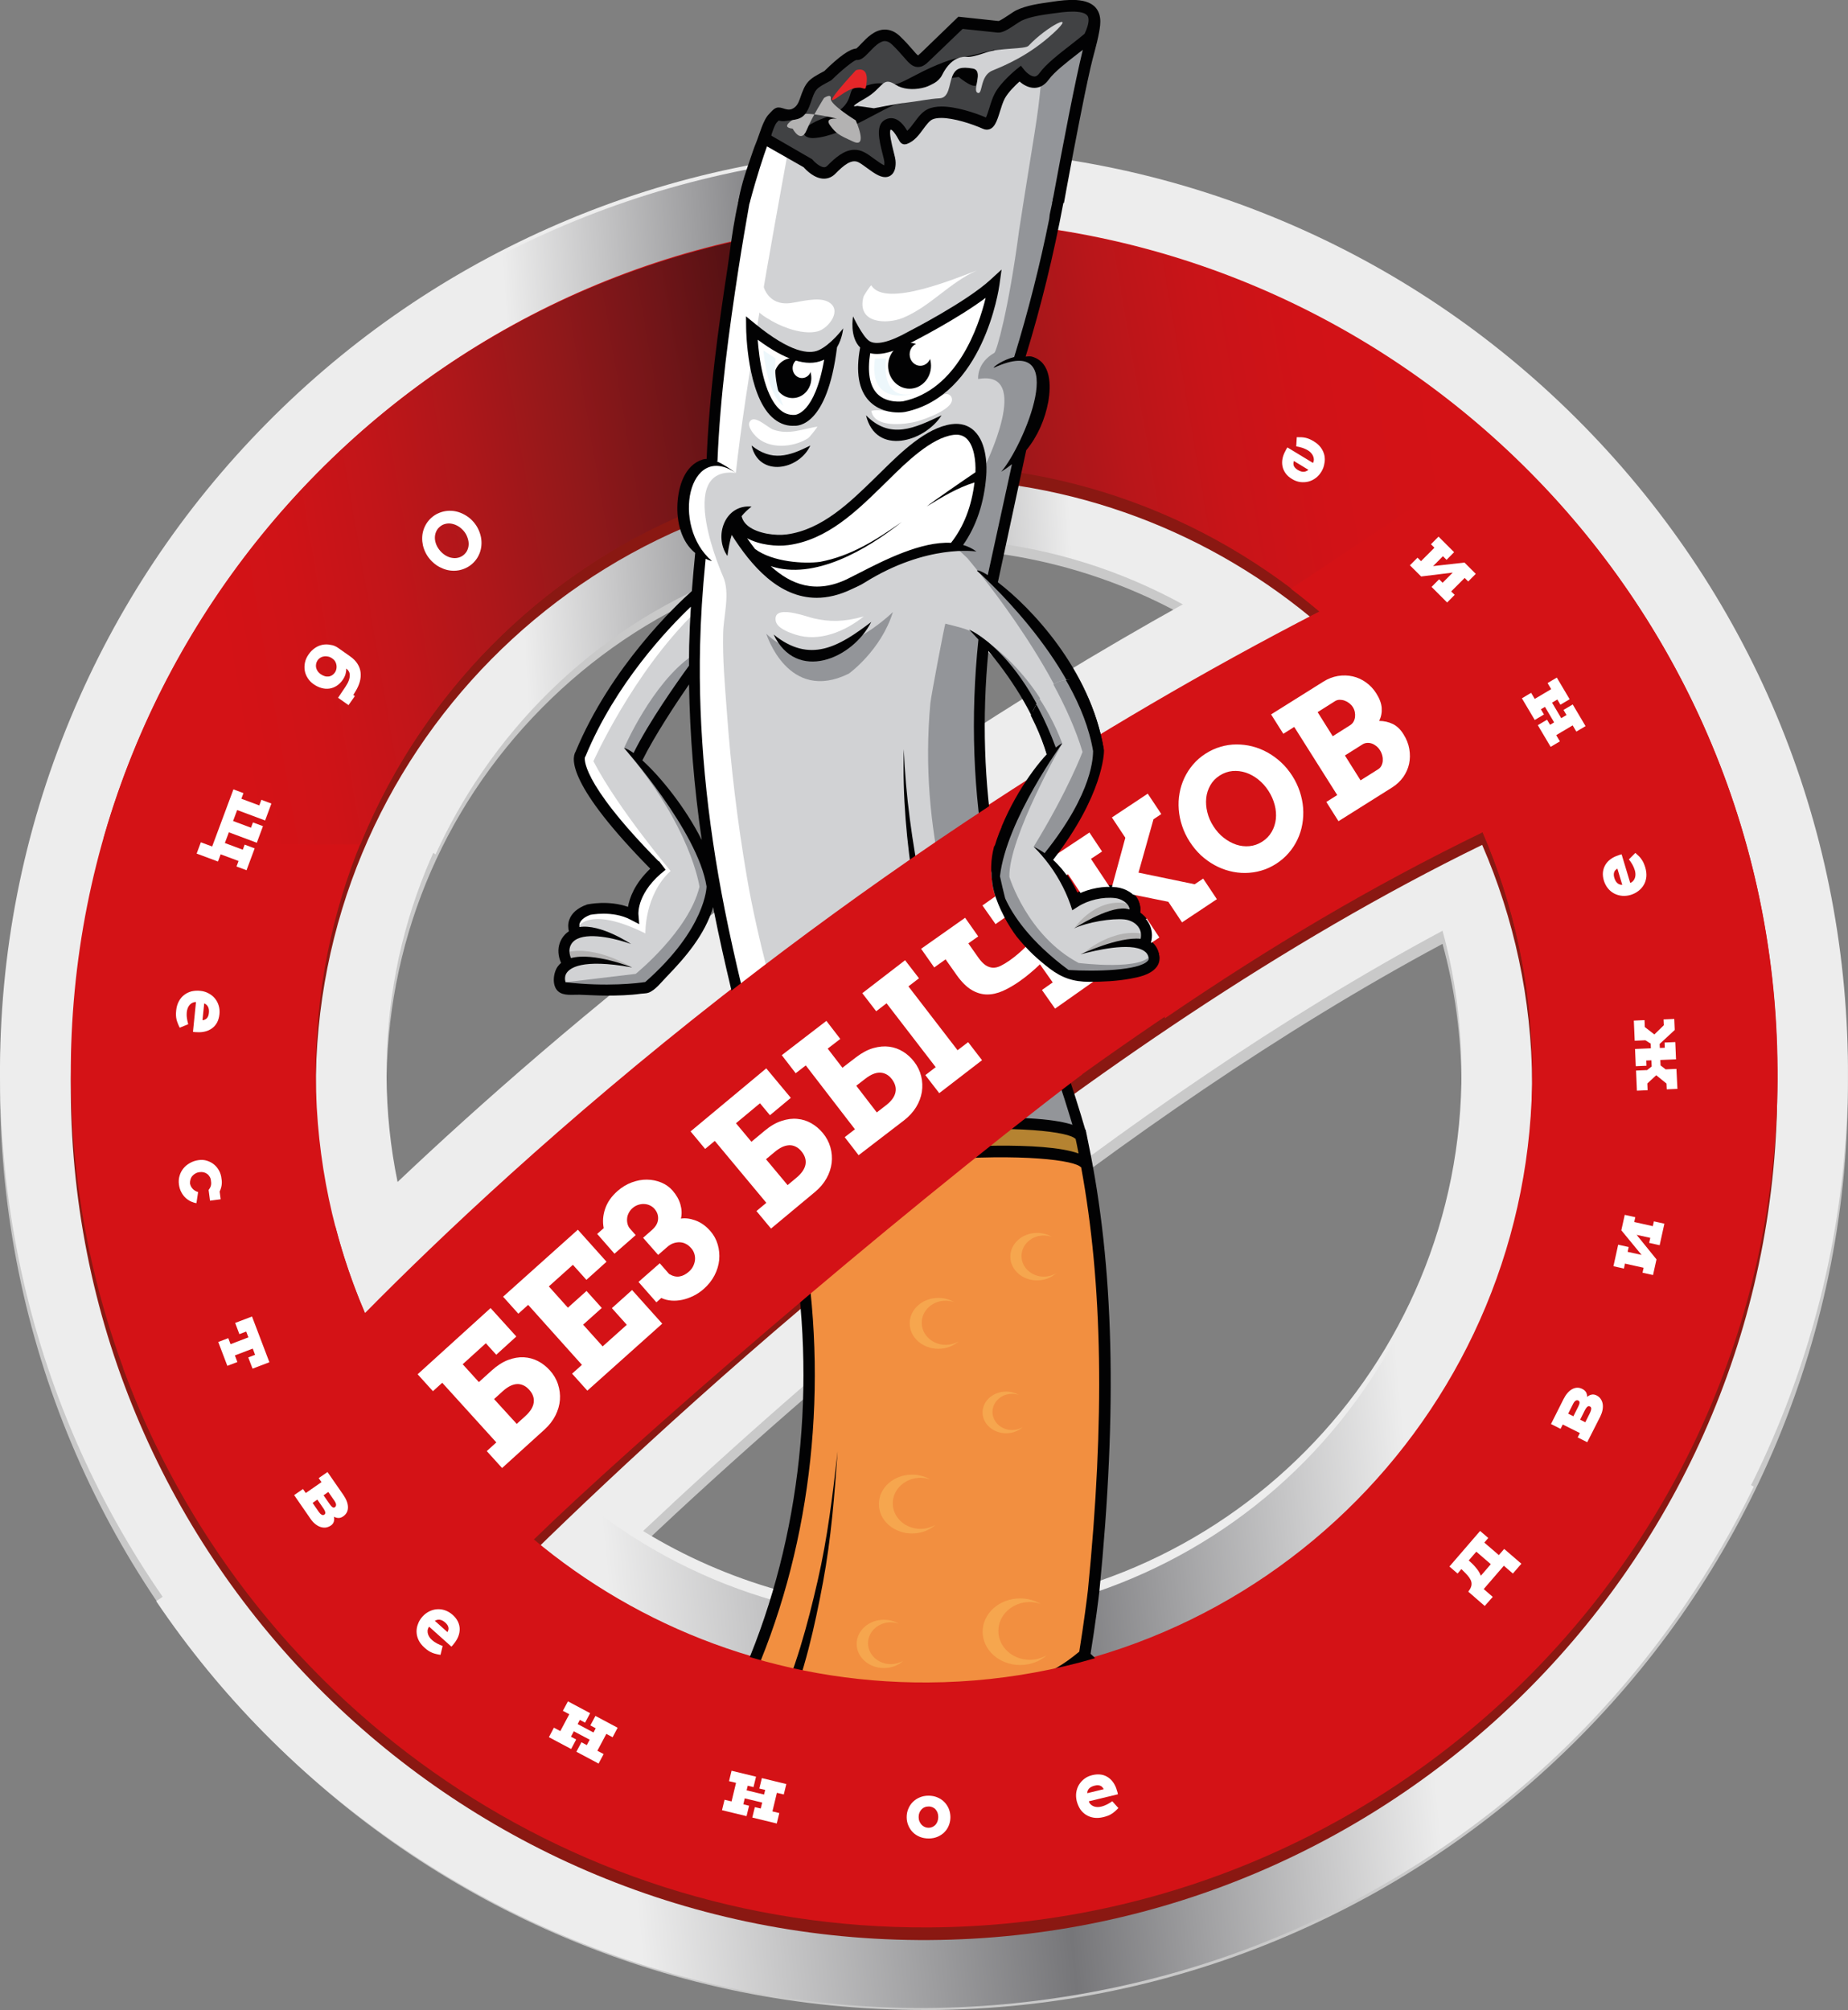<?xml version="1.0" encoding="utf-8"?>
<!-- Generator: Adobe Illustrator 20.1.0, SVG Export Plug-In . SVG Version: 6.00 Build 0)  -->
<svg version="1.1" id="Layer_1" xmlns="http://www.w3.org/2000/svg" xmlns:xlink="http://www.w3.org/1999/xlink" x="0px" y="0px"
	 viewBox="0 0 2763.8 3005.9" style="enable-background:new 0 0 2763.8 3005.9;" xml:space="preserve">
<rect x="0" y="0" width="2763.8" height="3005.9" fill="#808080" stroke="none"/>
<style type="text/css">
	.st0{fill:#C9C9C9;}
	.st1{fill:#EDEDED;}
	.st2{fill:url(#SVGID_1_);}
	.st3{fill:url(#SVGID_2_);}
	.st4{fill:#8A1812;}
	.st5{fill:#D41216;}
	.st6{fill:url(#SVGID_3_);}
	.st7{fill:#414244;}
	.st8{fill:#020203;}
	.st9{fill:#B3B2B2;}
	.st10{fill:#D1D2D4;}
	.st11{fill:#E52629;}
	.st12{fill:#939599;}
	.st13{fill:#FFFFFF;}
	.st14{fill:#EDF7FB;}
	.st15{fill:#AEAFB1;}
	.st16{fill:#F28F40;}
	.st17{fill:#B58331;}
	.st18{fill:#F6A64E;}
	.st19{clip-path:url(#SVGID_5_);fill:#D1D2D4;}
	.st20{clip-path:url(#SVGID_5_);fill:#B3B2B2;}
	.st21{clip-path:url(#SVGID_5_);fill:#020203;}
	.st22{clip-path:url(#SVGID_5_);fill:#939599;}
</style>
<path class="st0" d="M1381.8,3005.9c-185.7,0-365.9-36.3-535.7-107.8c-164.1-69.1-311.5-168-438.3-294C147,2345,2.2,1999.7,0,1632.1
	c-1.1-186.5,34.4-367.7,105.5-538.6c68.6-165,167.4-313.3,293.5-440.9c126.1-127.6,273.3-228.1,437.5-298.7
	c170-73.1,350.8-110.7,537.3-111.8c2.7,0,5.5,0,8.2,0c185.7,0,365.9,36.3,535.7,107.8c164,69.1,311.5,168,438.3,294
	c260.8,259.2,405.6,604.4,407.7,972.1c1.1,186.5-34.4,367.7-105.5,538.6c-68.7,165-167.4,313.3-293.5,440.9
	c-126.1,127.6-273.3,228.1-437.5,298.7c-170,73.1-350.8,110.7-537.3,111.8C1387.2,3005.9,1384.5,3005.9,1381.8,3005.9z
	 M961.8,2309.2c125.7,77,271.2,118.6,420,118.6l4.8,0c443.2-2.6,801.7-365.3,799.1-808.5c-0.4-71-9.9-140.6-28.3-207.8
	C1671.8,1671.7,1208.8,2076.4,961.8,2309.2z M1377.2,820.2c-214.7,1.2-416.1,86-567,238.7c-150.9,152.7-233.4,355-232.1,569.8
	c0.3,53.8,5.8,106.8,16.5,158.6c247-234,650.1-572.2,1177.9-865.8c-118.6-66-253-101.3-390.5-101.3L1377.2,820.2z"/>
<path class="st1" d="M1381.8,2986.3c-185.7,0-365.9-36.3-535.7-107.8c-164.1-69.1-311.5-168-438.3-294
	C147,2325.3,2.2,1980.1,0,1612.4c-1.1-186.5,34.4-367.7,105.5-538.6c68.6-165,167.4-313.3,293.5-440.9
	c126.1-127.6,273.3-228.1,437.5-298.7c170-73.1,350.8-110.7,537.3-111.8c2.7,0,5.5,0,8.2,0c185.7,0,365.9,36.3,535.7,107.8
	c164,69.1,311.5,168,438.3,294c260.8,259.2,405.6,604.4,407.7,972.1c1.1,186.5-34.4,367.7-105.5,538.6
	c-68.7,165-167.4,313.3-293.5,440.9c-126.1,127.6-273.3,228.1-437.5,298.7c-170,73.1-350.8,110.7-537.3,111.8
	C1387.2,2986.3,1384.5,2986.3,1381.8,2986.3z M961.8,2289.6c125.7,77,271.2,118.6,420,118.6h4.8c443.2-2.6,801.7-365.3,799.1-808.5
	c-0.4-71-9.9-140.6-28.3-207.8C1671.8,1652.1,1208.8,2056.7,961.8,2289.6z M1377.2,800.6c-214.7,1.2-416.1,86-567,238.7
	c-150.9,152.7-233.4,355-232.1,569.7c0.3,53.8,5.8,106.8,16.5,158.6c247-234,650.1-572.2,1177.9-865.8
	c-118.6-66-253-101.3-390.5-101.3L1377.2,800.6z"/>
<linearGradient id="SVGID_1_" gradientUnits="userSpaceOnUse" x1="410.869" y1="8047.33" x2="1335.969" y2="7271.186" gradientTransform="matrix(0.822 0.57 -0.57 0.822 5170.616 -4334.953)">
	<stop  offset="0" style="stop-color:#EDEDED"/>
	<stop  offset="0.533" style="stop-color:#767679"/>
	<stop  offset="1" style="stop-color:#EDEDED"/>
</linearGradient>
<path class="st2" d="M2610.1,2216.4c-166.2-90.6-328.9-187.8-486.3-293c-21.5,52.8-48.7,103.5-81.5,151.4
	C1792,2440.5,1290.8,2534.4,925,2284.1l-3.9-2.7c-105.4-73-191.2-170-250.9-281.7c-85,104.5-180.2,201.9-286,285.5
	c-48.6,38.4-99,74.7-150.6,109.3c95.7,141.8,216,263.5,358.1,362c2.2,1.6,4.5,3.1,6.8,4.6c153.9,105.4,323.9,177.4,505.3,214.2
	c175.1,35.5,353.3,36.8,529.7,3.7c176.4-33,342-98.7,492.4-195.2c155.8-100,288.1-228.7,393.5-382.6c39.2-57.2,73.7-116.7,103.5-178
	C2618.6,2221,2614.4,2218.7,2610.1,2216.4z"/>
<linearGradient id="SVGID_2_" gradientUnits="userSpaceOnUse" x1="-199.463" y1="6175.292" x2="451.247" y2="5665.7" gradientTransform="matrix(0.821 0.57 -0.57 0.821 4458.13 -4159.023)">
	<stop  offset="0" style="stop-color:#EDEDED"/>
	<stop  offset="0.533" style="stop-color:#767679"/>
	<stop  offset="1" style="stop-color:#EDEDED"/>
</linearGradient>
<path class="st3" d="M2121.6,1261.6c16.9-17,33.6-34.2,50-51.6c87.3-98.5,168.1-202.7,243.2-310.7c26-37.4,59.2-67.3,96.6-89.4
	c-92.4-130.6-206.3-243.2-339.4-335.6c-2.2-1.6-4.5-3.1-6.7-4.6c-153.8-105.5-323.8-177.7-505.1-214.6
	c-175.1-35.7-353.3-37.1-529.7-4.2C954.2,283.7,788.5,349.2,638,445.6c-155.8,99.8-288.4,228.4-393.8,382.2
	c-27.9,40.7-53.4,82.6-76.7,125.5c23.3,8.8,45.9,20.4,67.1,35.1l416.8,289.4c19.4-42.7,42.6-83.7,69.5-123
	c121.4-177.1,304.5-296.3,515.6-335.6c211.1-39.3,424.8,5.9,601.9,127.3l3.9,2.7c107.6,74.7,194.6,174.2,254.3,288.8
	C2105.5,1245.4,2113.8,1253.3,2121.6,1261.6z"/>
<path class="st4" d="M1374.5,349.2C669.7,353.3,101.8,927.9,105.9,1632.7c4.1,704.7,578.7,1272.7,1283.5,1268.6
	c704.7-4.1,1272.7-578.7,1268.6-1283.5C2653.8,913.1,2079.2,345.1,1374.5,349.2z M1376.6,715.6c228.1-1.3,437,81.4,597.5,219.2
	c-702.3,361.7-1204.6,822.8-1428.2,1049.6c-46.7-108.6-72.9-228.1-73.6-353.8C469.3,1128.2,874.2,718.5,1376.6,715.6z
	 M1387.2,2534.9c-224.6,1.3-430.7-79-590.2-213c252.2-246.4,824.4-768.4,1419.7-1058.4c47.4,109.3,74,229.8,74.8,356.5
	C2294.5,2122.3,1889.6,2532,1387.2,2534.9z"/>
<path class="st5" d="M1374.5,328.4C669.7,332.5,101.8,907.1,105.9,1611.8c4.1,704.7,578.7,1272.7,1283.5,1268.6
	c704.7-4.1,1272.7-578.7,1268.6-1283.5C2653.8,892.2,2079.2,324.3,1374.5,328.4z M1376.6,694.8c228.1-1.3,437,81.4,597.5,219.2
	c-702.3,361.7-1204.6,822.8-1428.2,1049.6c-46.7-108.6-72.9-228.2-73.6-353.8C469.3,1107.3,874.2,697.7,1376.6,694.8z M1387.2,2514
	c-224.6,1.3-430.7-79-590.2-213c252.2-246.4,824.4-768.4,1419.7-1058.4c47.4,109.3,74,229.8,74.8,356.5
	C2294.5,2101.5,1889.6,2511.1,1387.2,2514z"/>
<linearGradient id="SVGID_3_" gradientUnits="userSpaceOnUse" x1="-452.633" y1="6577.815" x2="874.601" y2="5272.827" gradientTransform="matrix(0.821 0.57 -0.57 0.821 4458.13 -4159.023)">
	<stop  offset="0" style="stop-color:#D41216"/>
	<stop  offset="6.430642e-02" style="stop-color:#CF1317"/>
	<stop  offset="0.14" style="stop-color:#C21519"/>
	<stop  offset="0.22" style="stop-color:#AD171A"/>
	<stop  offset="0.305" style="stop-color:#91181A"/>
	<stop  offset="0.392" style="stop-color:#701518"/>
	<stop  offset="0.479" style="stop-color:#4B0F11"/>
	<stop  offset="0.484" style="stop-color:#4E1012"/>
	<stop  offset="0.544" style="stop-color:#6E1518"/>
	<stop  offset="0.607" style="stop-color:#8B171A"/>
	<stop  offset="0.673" style="stop-color:#A4171A"/>
	<stop  offset="0.741" style="stop-color:#B9161A"/>
	<stop  offset="0.815" style="stop-color:#C81418"/>
	<stop  offset="0.896" style="stop-color:#D11217"/>
	<stop  offset="1" style="stop-color:#D41216"/>
</linearGradient>
<path class="st6" d="M1896.3,855.1c120.9,82.9,215.4,189.8,281.7,309.9c119.3-43.4,242.8-68.8,368.2-82.2
	c-92.7-207.1-241.8-392.1-442.7-529.9C1522.3,154.3,728,302.4,329.4,883.6c-80,116.6-137.9,241.8-174.7,370.6
	c128,5.3,256.1,9.6,384.2,8.7c24.2-59.4,55-117.1,92.7-172.1C915.7,676.5,1481.9,571,1896.3,855.1z"/>
<g>
	<path class="st7" d="M1635.4,49.6c0.3-7.9,3.5-19.7-1-26.7c-6.3-10-16-14.8-27.2-13.3c-25.5,3.4-53.9,2.8-78,13.1
		c-12.3,5.3-24.3,20.4-38.5,18.8c-8.7-0.9-17.5-1.9-26.2-2.8c-7.2-0.8-14.4-1.5-21.6-2.3c-11.1-1.2-18.7,12.5-25.5,19
		c-11.5,11.1-22.9,25.6-36.5,34.1c-13.5,8.4-23.4-11-30.7-19.5c-11.1-12.9-25.8-21.5-41.1-9.4c-6.1,4.8-10.5,11.3-16.1,16.6
		c-5.7,5.5-12.8,5.3-19.6,8.7c-15.4,7.9-24.7,23.3-39.8,31.6c-16.4,9-21.7,20.1-27.6,37.1c-5.5,15.8-17.2,17.6-32.4,17.9
		c-16.1,0.2-20.1,13.4-24.6,26.5c-2.6,7.5-2.5,6.5,4,10.2c16.3,9.4,32.6,18.9,48.9,28.3c7.3,4.2,12.8,10.1,19.7,14.7
		c15.5,10.5,23-1.3,34.1-10.6c12.4-10.3,26-14.6,40.1-5c11.3,7.7,21.1,15.1,33.9,20.3c1.1-7.5,2.4-14.8,1.3-22.5
		c-1.9-13.4-9.5-26.8-7.6-40.6c1.6-11.9,13.8-11.9,20.8-4.8c4.9,5,8.2,11.5,11.8,17.5c10.6-9.3,18-20.4,27.6-30.6
		c15.8-16.7,43.6-8.9,62.6-3.1c9,2.8,17.8,5.9,26.5,9.6c5.3,2.3,5.4,3.6,7.9-1.7c8.7-18,10.9-36.5,24.5-52.1
		c6.2-7.2,13.3-13.7,20.6-19.7c-1.6,1.2,16.9,12.3,19.4,12.6c14.9,1.6,22.5-19.5,31.8-27.9c12.2-11.1,24.8-21.6,36.8-32.9
		C1622.2,52.9,1624,48.9,1635.4,49.6z"/>
	<path class="st8" d="M1216.5,206.5c-15.5,0.7-29.4-13.7,18.1-30.9c47.6-17.2,30.5-43.6,45.4-44.3c14.9-0.7,22.2-8.4,40.9-6.4
		c18.7,2,15.9,4.6,47.7-12.2c31.8-16.9,57.4-25.6,67.6-26.5c10.2-1,51.3-12,51.3-12s-26.7,32.1-26.1,48.4
		c0.6,16.3-27.6-7.5-27.6-7.5s-30.5,3.1-47.6,14.6c-17.1,11.5-26.9,24.5-42.7,25.8C1327.6,156.6,1261.3,204.4,1216.5,206.5z"/>
	<path class="st9" d="M1185.5,192.4c0,0,12.2,23.4,20.9,2.2c8.8-21.2,26-48.1,26-48.1s11.3-7.6,10.1,1.1
		c-1.2,8.7,37.3,32.4,37.3,32.4s18.9,41.9-3.4,31.9c-22.3-10-26.4-12.6-35.1-24.6c-8.7-12,10.4-9.8,10.4-9.8s-44.4-11.2-54-5.7
		C1188.2,177.2,1164.6,190.2,1185.5,192.4z"/>
	<path class="st10" d="M1282.2,158.4c-1.2-0.1-16,4.4,11.6-11.2c27.6-15.6,25.1-33.7,45.8-20.4c20.7,13.3,59.9,4.7,69.3-14.5
		c3.6-7.3,7.8-13.3,12.4-17.7c7.4-7.1,15.9-10.4,25-9.5c5.5,0.6,16.5-2.5,28.7-6.7c20.8-7.1,58.2-4.6,63.2-9.9
		c27.5-29.4,74.1-52.8,37.4-19.1c-36.7,33.7-72.2,48.2-91.5,56.2c-19.3,8-13.9,37.2-22.2,33.1c-8.2-4.1,10-33.3-7.2-36.2
		c-17.2-2.9-25.2-1-30.4,11.4c-5.2,12.5-4.4,32.5-19.2,33.1c-14.8,0.7-33.6,4.8-50,6.6c-16.5,1.9-48.1,8.3-48.1,8.3L1282.2,158.4z"
		/>
	<path class="st11" d="M1256,143.2c-36.3,26.6,24-38.1,24-38.1s18.5-7.8,16.2,17.2C1293.7,147.3,1294,115.5,1256,143.2z"/>
	<g>
		<path class="st10" d="M953.8,1134.3c23.5-47.7,69-111.2,82.3-129.5l1.3-1.9l0-8.8c0-7.9,0.1-15.7,0.2-23.5
			c0.4-18.4,1.2-37.4,2.5-57.8l1.1-18.1l-13.1,12.5c-32.7,31.1-113.6,115.5-158.9,225.3l-3.4,6.1l1.4,1.6
			c0.3,14.2,12.6,56.7,112.5,158l1.9,1.6l3.7,4.8c-40.2,33.8-38,66.9-37.9,68.4l0.2,2l-1.7-0.9c-12-6.3-27.1-9.7-43.7-9.7
			c-12.7,0-21.5,1.9-22.6,2.2c-5.9,2.2-16.4,7.4-19.7,16.7c-1.3,3.6-1.1,6.8-0.9,8.9l0.9,7.4l7.3-1.2c2.1-0.3,4.3-0.5,6.5-0.5
			c1.6,0,3.2,0.1,4.9,0.2c-7.1,0.5-13.2,2-18.2,4.3c-7.2,3.3-12.2,8.6-14.7,15.6c-2.4,6.7-2,14.7,1.3,22.4l2.4,5.7
			c0,0,7.4-1.9,8.1-2.1c-7.1,2.7-12.5,6.6-16,11.5c-3.9,5.4-5,12.6-2.9,20.1l1.2,4.7l4.8,0.5c20.5,2.4,41.2,3.6,61.6,3.6
			c30.5,0,51.8-2.7,59.5-3.8l2.1-0.3l1.6-1.4c93.1-81.9,94.1-145.6,94-149.4c-10.7-68.7-84.5-162.5-113.6-197.2L953.8,1134.3z"/>
		<path class="st10" d="M1487.8,1313.4l0.2,1.1c2.4,11.3,5,22.4,8.3,34.5c11.8,26.1,38.2,66.4,97.1,109.9l1.7,1.3l2.1,0.1
			c10.4,0.7,21.8,1,33.1,1c34.7,0,78.7-3,91.2-17.1c2.8-3.2,3.7-6.7,3-10.7c-1.3-6.5-4.7-11.4-10.5-15c-3.6-2.3-7.9-4-13-5.1
			c1.3,0,2.5,0.1,3.7,0.3l6.4,0.7l1.3-6.3c1.5-7.3,0.6-14.4-2.8-20.5c-5.2-9.5-15.6-15.8-27.8-17.1c-2.6-0.3-5.4-0.4-8.6-0.4
			c-2.4,0-5,0.1-7.9,0.2c4.9-1.3,9.6-2,13.9-2c0.9,0,1.9,0,2.8,0.1c1.1,0.1,2.2,0.4,3.3,0.7l11.3,2.6l-0.6-9.6c-0.2-2.9-1-5.6-2.4-8
			c-4.4-8-14.6-14.2-25.4-15.5c-3.1-0.4-6.3-0.5-9.6-0.5c-17.7,0-36.6,5.4-50.6,14.3l-0.9,0.5c-7.5-21.3-18.6-42.3-32.4-61.1
			l-4.6-12.3c60.9-77.1,70.9-128.6,71.4-153.4l0-0.7l-0.1-0.7c-18.3-109.8-116.5-214.9-157.6-254.7l41-188.1
			c21.2-39.6,41.8-97.9,29-126.2c-1.9-4.2-4.9-8.8-9.9-12.3l10.1-2.3l-27.6-8.6c19.3-63.1,36-129.3,49.6-196.9l60.8-276.1
			l-50.7,29.8c-39.2,60.5-82.5-9.4-105.6,91.8c-0.5,2-62.4-18.8-87.2-9.9c-10.2,3.7-22.3,30.2-34.5,34.3
			c-13.5,4.6-17.2-20.6-31.6-15.9c-15,4.9,12.4,62.2-1.9,66.6c-15.8,4.9-47-22.4-59.6-18.8c-22.3,6.4-28.7,24.6-30.4,23.6
			c-45.8-27.2-70.9-39-91-54.3l-27,80.6l-2.8,16.1c-5.4,30.7-11.6,66.4-17,101.6c-14.1,91.3-27.7,189.5-31.7,289.6l3.4,0.1
			c-17.8,0.9-32.4,13.3-40.2,34.5c-11.4,30.8-6.4,76.8,19.4,108.4l-0.3,2.5c-4.9,49.2-7.4,88.3-8.3,130.8
			c-2.9,124.7,9.6,258.2,37.1,396.5c15.1,75.7,34.2,151.8,52.7,225.6c33.4,132.7,67.9,269.9,79.6,409.4c3.9,46.2,6.5,95.7-1.1,145.7
			c1.1,50.1,108.9,90.8,240.2,90.8c151.1,0,205.5-44.8,205.5-89.2c0-212.3-16.8-423.3-111.3-658.9c-15.3-38.1-34.6-88.6-48.9-142.7
			c-3.1-7.2-5.2-13.2-6.8-18.8c-0.8-2.9-1.6-6.4-1.9-8.9c0.1-0.9,0.7-6.5,0.7-6.5l-1.2-5.5c-0.7-3.1-1.4-6.3-2-9.5
			c-19.8-106.2-24.1-217.4-12.8-330.6c0.6,0.5,4.8,4,4.8,4c27.3,22.8,66.4,67.5,97.3,151l0.6,1.5c-22.8,33.7-76.6,119.3-84.5,187.7
			L1487.8,1313.4z"/>
	</g>
	<path class="st12" d="M1146,947.7c0,0,32.4,104.7,123.5,59.7c0,0,48.1-34.6,65.9-92.1C1335.5,915.2,1225.6,1024.1,1146,947.7z"/>
	<path class="st13" d="M1258,2130.4c6.2-179.9-28.9-359.2-72.5-532.9c-23.9-95.2-52.1-189.7-68.6-286.5
		c-13.9-81.5-23.9-163.7-29.8-246.1c-2.9-39.2-6.6-79.2-5.6-118.5c0.7-26.2,10.9-59.6-0.2-84.5c0,0-73.4-165.1,19.2-154.7
		c13.7-127.6,54.9-354.8,78-480.8c-13.7-8.3-27.5-7.8-35-17.6l-26.2,78.5l-2.8,16.1c-5.4,30.7-11.6,66.4-17,101.6
		c-14.1,91.3-27.7,189.5-31.7,289.6l3.4,0.1c-17.8,0.9-32.4,13.3-40.2,34.5c-11.4,30.8-6.4,76.8,19.4,108.4l-0.3,2.5
		c-4.9,49.2-7.4,88.3-8.3,130.8c-2.9,124.7,9.6,258.2,37.1,396.5c15.1,75.7,34.2,151.8,52.7,225.6c33.4,132.7,67.9,269.9,79.6,409.4
		c3.9,46.2,6.5,95.7-1.1,145.7c0.9,41.3,74.5,76.3,174,87.2c-5-7.9-8.2-13-8.2-13S1255.9,2191.1,1258,2130.4z"/>
	<path class="st13" d="M1188.8,917.1c-15.7-3.3-31.2-3.5-28.7,11.3c1.9,11.2,20.5,17.7,29.8,20.7c35.5,11.5,74.1-5,101.9-27.2
		c-30.6,8.5-51.1,8.2-75.1,2.8C1212,923.6,1200.4,919.5,1188.8,917.1z"/>
	<path class="st13" d="M863.1,1388.1c0,0,14.8-35.5,102.1,7.8c0,0-1.6-57.3,37.7-93.4c0,0-79.3-94.2-115.4-164.1
		c0,0,58.8-132.2,152.6-223.2l1.2-20.5c0,0-131.1,113.4-174.3,235c0,0-14.6,45.6,112.8,168.4c0,0-37.4,31.7-33.5,68.6
		C946.3,1366.9,855.3,1345.5,863.1,1388.1z"/>
	<g>
		<path class="st12" d="M1553.9,555.1c-1.9-4.2-4.9-8.8-9.9-12.3l-17.5-10.9c19.3-63.1,36-129.3,49.6-196.9l53.7-279l-72.8,65.6
			c-5,56.8-9.9,74.5-32.9,223c-15.9,120.3-33.8,181.3-37,183.1c-26.9,15.3-24.2,39.1-24.2,39.1c82.3-14.7,9.7,131.1,9.7,131.1
			c-19.6,105.4-37.5,125.9-37.5,125.9l48.9,45.6l41-188.1C1546,641.7,1566.6,583.4,1553.9,555.1z"/>
	</g>
	<path class="st9" d="M1618.5,1423.9c0,0,46.2-42.2,96.4-28.8l-2.6,12.8C1712.3,1407.9,1663.3,1405.6,1618.5,1423.9z"/>
	<path class="st9" d="M1606,1385.9c0,0,35.9-54.4,91.6-34l-1.3,14.7C1696.3,1366.6,1652.5,1357.9,1606,1385.9z"/>
	<path class="st9" d="M945.3,1446.8c0,0-53.1-33.3-97.1-22.8l-1.1,16.6C847.2,1440.5,890.2,1426.2,945.3,1446.8z"/>
	<path class="st8" d="M1637.9,2189.3c0,0,0.4-4.5,0.9-12.3c0.6-7.8,1-19,1.6-32.5c0.3-6.7,0.3-14,0.5-21.8
		c0.1-7.7,0.4-15.8,0.3-24.3c-0.1-8.4-0.1-17.1-0.2-26c0-8.9-0.5-17.8-0.8-26.8c-0.3-9-0.7-18-1-26.8c-0.4-8.9-1.2-17.5-1.8-26
		c-0.6-8.4-1.2-16.5-1.8-24.3c-0.4-7.7-1.4-15-2.1-21.7c-3-26.8-5-44.7-5-44.7s2.4,17.9,6,44.6c0.9,6.7,2,13.9,2.6,21.6
		c0.8,7.7,1.5,15.8,2.3,24.2c0.8,8.4,1.8,17.1,2.4,25.9c0.6,8.9,1.1,17.9,1.6,26.9c0.5,9,1.3,18,1.4,26.9c0.3,8.9,0.6,17.6,0.8,26
		c0.4,8.4,0.2,16.6,0.3,24.4c0,7.7,0.1,15.1,0,21.8c-0.3,13.5-0.5,24.8-0.9,32.7c-0.3,7.9-0.6,12.4-0.6,12.4L1637.9,2189.3z"/>
	<g>
		<path class="st12" d="M1037.5,1002.9l-2.4-22.3c-59.7,40.8-101.8,138.1-101.8,138.1c100.8,117.7,112.8,207.4,112.8,207.4
			c-15.7,65.9-95.4,130.3-95.4,130.3l-104.9,12.5l-6.9,4.7c25.1,11,130.3,3.1,130.3,3.1c90.3-71.4,94.5-151.5,94.5-151.5
			c-13.3-81.8-109.8-190.9-109.8-190.9C972.2,1093.3,1037.5,1002.9,1037.5,1002.9z"/>
		<g>
			<path class="st12" d="M1601.8,1456.4c136.6,9.8,119.3-33,119.3-33c-7.9,26.7-108.3,14.1-108.3,14.1
				c-76.9-40.8-103.6-128.7-103.6-128.7c-1.6-58.1,79.1-199.5,79.1-199.5c-44.9-119.5-139-167.8-139-167.8
				c75.1,42.4,123.1,183.1,123.1,183.1c-63.3,76.7-86.2,176-87.7,182.9c-0.7-3.4-1.4-6.8-2.1-10.2c-19.5-104.6-24-214.1-13.3-325.6
				c2.4-25.4-20-30.2-55.4-39c-0.9-0.2-21.7,109.6-22.5,119.1c-17.5,191.4,35.4,341,86.3,506.4c44.7,145.2,94.3,292,107.9,444.2
				c20.1,225.6-87.7,222.1-87.7,222.1c1.5,3.8,3.3,7.2,5,10.7c116.1-9.8,148.9-20,150.5-58.7c9.3-218.1-16.3-451.6-110.8-687.2
				c-23.2-57.8-44.6-117.8-57.3-179C1520.6,1422.4,1601.8,1456.4,1601.8,1456.4z"/>
			<path class="st12" d="M1545.5,1263.6l24.6,15.8c0,0,79.2-114.6,74.2-160.6c0,0-65.7-190.2-197.6-284.1c0,0,132,153.8,171.9,287.2
				C1618.5,1122,1597.2,1179.3,1545.5,1263.6z"/>
		</g>
	</g>
	<g>
		<path class="st13" d="M1448.9,650.9c-5.6-5.2-24.3-7.6-26.2-7.4c-36,4.7-75.4,42.8-101.5,68l-10.6,10.2c-38.5,37-82.2,79-139,86.5
			c-3.9,0.5-8,0.8-12.4,0.8c-16.9,0-33.6-3.7-45.8-10.2l-9.5,10.3c4,5.6,13.6,17.8,13.6,17.8c8.8,6.4,23.3,25.1,23.3,25.1
			c23.8,21.6,49.2,32.5,75.4,32.5c16,0,32.6-4,49.3-12c5.2-2.5,11.1-5.5,18.7-9.3c35-17.6,87.9-44.3,130.5-44.3c1.7,0,3.4,0,5.1,0.1
			l3.7,0.2l2.3-2.9c20.2-25,32.7-56.6,37.3-93.9l1.4-10.9C1464.5,711.5,1465.1,665.9,1448.9,650.9z"/>
		<path class="st8" d="M1475,711.1c0.8-10.9,1.9-48.1-18.2-67c-8.7-8.2-20.2-11.5-33.3-9.8c-38.5,5.1-76.9,43-105,70.7l-10.4,10.2
			c-36.9,36-78.6,76.9-131.4,84c-17.1,2.3-43-1.2-57.3-12.1c-5.6-4.3-8.9-9.3-10.3-15.2c4.1-5,8.9-9.7,14.9-14.3
			c-39.8-3.8-57.1,44.4-36.1,73.8c1.6-11.5,3.4-21.9,6.4-31.5c29.1,45.9,70.3,94.1,127.1,94.1c16.3,0,33.9-4,52.9-13.2
			c5.4-2.6,12-5.2,18.6-9.4c93.5-58.6,167.4-46.6,167.4-46.6c-6.1-4.6-12.8-7.7-19.9-9.8C1460.2,786.8,1471.9,752,1475,711.1z
			 M1422.3,811.8c-44.5-2.4-100.1,26-136.9,44.9c-6.8,3.5-12.9,6.6-18.2,9.2c-46.9,22.7-84.3,8.6-114.6-19.3
			c64.8,21.7,143.8-24.5,196-66c-37.9,26.6-75.8,50.9-122,59.6c-24.1,3.3-71.1,0.3-97.4-19.2c-4.1-5.2-8-10.6-11.8-16.1
			c18.7,10.2,43.9,12.6,61.5,10.3c58.2-7.8,102-50.7,140.7-88.5l10.4-10.2c24.9-24.6,62.7-61.7,95.7-66.1c8.3-1.1,14.8,0.7,19.9,5.5
			c11,10.4,14,32.9,13.2,50.4c-16.7,11.3-66.2,45.3-72.6,51c23.1-14.2,45.5-27.8,71.2-35.8C1453.1,757.4,1441.3,787.8,1422.3,811.8z
			"/>
	</g>
	<g>
		<path class="st13" d="M1469.1,438.8c-36,27-124.9,96.2-174.3,79.8c-16.6,84.1,53.5,110.4,113.6,59.1
			c44.6-38.1,63.4-95.6,76.5-150.7C1479.8,430.8,1473.6,434.2,1469.1,438.8z"/>
		<path class="st13" d="M1304.7,619.6c9.1,20.1,49.8,15,65.9,10.8c9.8-2.5,60.8-19.6,52.2-36.7c0-0.1-4.7-10.1-18.1,0
			c-17.2,13-47.3,24.9-69.4,22.6c-10.5-1.1-22.1-4.4-32.2-1.9C1303.5,616.4,1304,618.1,1304.7,619.6z"/>
		<path class="st13" d="M1303.2,426.9c-0.9-1.4-11.4,15.4-11.8,16.8c-10.6,40.5,34.9,41.5,58.9,31.7c41-16.9,70.1-53.2,110.8-70.9
			C1433.4,414.4,1324.3,461.3,1303.2,426.9z"/>
		<g>
			<path class="st8" d="M1392.4,547c0,18.9-14.4,34.3-32.1,34.3c-17.7,0-32.1-15.3-32.1-34.3c0-18.9,14.4-34.2,32.1-34.2
				C1378,512.7,1392.4,528,1392.4,547z"/>
			<path class="st13" d="M1392.4,529.9c0,9.4-7.2,17.1-16,17.1c-8.9,0-16-7.7-16-17.1c0-9.5,7.2-17.1,16-17.1
				C1385.2,512.7,1392.4,520.4,1392.4,529.9z"/>
		</g>
		<path class="st14" d="M1325.3,536.1c0,0-10.5,61.4,38.2,53.2c0,0-65.4,19-54.9-53.2H1325.3z"/>
		<path class="st8" d="M1295.2,621.1c14.7,61.3,87.7,39.8,113,0C1368.1,640,1331.6,658.1,1295.2,621.1z"/>
		<path class="st8" d="M1300.1,599.9c13.9,14.4,32.5,16.9,43.7,16.9c5.4,0,9-0.6,9.6-0.7c117.3-24.4,140.5-183.8,141.4-190.6
			l3.1-22.4l-16.7,15.3c-36.4,33.4-121.1,76.8-122.3,77.4c-28.2,16-49.2,21-59.2,13.9c-10.1-7.1-23.9-36.5-23.9-36.5
			c-0.2,1.3-5.4,30.7,10.6,46.5C1279.5,556.4,1284.2,583.4,1300.1,599.9z M1301.4,528.2c15.8,3.9,37.3-2.1,65.2-17.9
			c3.1-1.6,65.8-33.7,107.5-64.9c-10.5,43.5-42.6,137.9-123.8,154.8c-0.3,0-24.1,3.6-38.6-11.6
			C1300.5,576.7,1297,556.4,1301.4,528.2z"/>
	</g>
	<g>
		<path class="st13" d="M1228.5,530.6c-35.1,17.5-78.7-18.9-104.5-38.6c2.5,36.2,7.4,139.8,63.2,134.7c40.1,0,49.6-76.2,54-102.6
			C1237.1,526.2,1232.2,527.8,1228.5,530.6z"/>
		<path class="st13" d="M1125.1,627.4c8.6-2.7,24.5,12.8,31.6,15.2c23.4,8.1,43.5-1.1,65.7-4.6c0.8-0.1-11.2,15.7-14.1,17.5
			c-22.2,14-58.8,16.8-78-3.2c-4.1-4.2-12.3-14.2-9.4-20.9C1122,629.2,1123.4,628,1125.1,627.4z"/>
		<path class="st13" d="M1141.5,426.9c0,0,6.5,31,41.1,26.3c15.2-2.1,40.7-9.4,55.2-2.2c23.5,11.6,1.4,40.5-15.1,44.6
			c-20.9,5.2-49.6-5-67.7-15.2c-11.8-6.7-25.8-15-30.3-28.2c-1.9-5.5-3.6-20.9,0.8-25.6C1128.2,423.7,1139.9,419.1,1141.5,426.9z"/>
		<g>
			<path class="st8" d="M1213.4,565.4c0,16.5-12.5,29.9-28,29.9c-15.5,0-28-13.4-28-29.9c0-16.5,12.5-29.9,28-29.9
				C1200.9,535.5,1213.4,548.9,1213.4,565.4z"/>
			<path class="st13" d="M1213.4,550.5c0,8.3-6.2,14.9-14,14.9c-7.7,0-14-6.7-14-14.9c0-8.3,6.3-15,14-15
				C1207.2,535.5,1213.4,542.2,1213.4,550.5z"/>
		</g>
		<path class="st14" d="M1159.9,536.1l-18.2-12c0,0,5.2,66.1,29.8,82.7C1171.5,606.8,1156.1,574.8,1159.9,536.1z"/>
		<path class="st8" d="M1124,666.3c11.1,48,70.8,37,87.9,0C1180.1,682.3,1154.4,690.4,1124,666.3z"/>
		<path class="st8" d="M1154.3,623.6c9.3,8.7,20,13.2,31,13.2c0.8,0,1.6,0,2.4-0.1c5,0.4,49.5,1.3,64.1-117.3
			c7.9-13.3,9.1-27.4,9.2-28.3c0,0-18.6,24.8-37.1,32.8c-13.8,5.9-41.4,3.8-94.6-39.7l-13.6-11.1l0.2,17.5
			C1115.9,494.5,1117.4,589,1154.3,623.6z M1230.2,538.9c0.8-0.4,1.6-0.7,2.4-1.1c-14.1,81.6-43,82.7-44.5,82.7c0,0,0,0,0,0
			c-8.5,0.3-15.9-2.4-22.6-8.7c-23.2-21.8-30.2-75.8-32.3-103.8C1174.1,538.4,1206.7,548.9,1230.2,538.9z"/>
	</g>
	<path class="st8" d="M1157,948.9c34,71.7,117.6,37,146-18.8C1254.3,967.3,1211.2,992.8,1157,948.9z"/>
	<path class="st8" d="M1495.3,1939.9c-7.4-280.2-132.8-539.4-143.6-819.6C1343.4,1402,1468.8,1662.2,1495.3,1939.9z"/>
	<path class="st15" d="M1700.5,2544.5c0,57.6-140.6,104.4-314,104.4c-173.4,0-314-46.7-314-104.4c0-57.6,140.6-104.3,314-104.3
		C1559.9,2440.1,1700.5,2486.8,1700.5,2544.5z"/>
	<path class="st16" d="M1620,2478.8l-0.5-0.4l0.1-0.7c7.1-42.5,13.2-90.7,14-98.2c15.9-161,32.2-402.1-10.4-635l-1.4-6.9l-4.8,0.5
		c-22.4-13-96.6-14.2-120.6-14.2c-30.7,0-64,1.4-98.9,4.1c-105.6,8.2-196,27.3-216.1,44.9h-6.5l2.4,9.4
		c7.9,31.4,13.8,59.8,18.1,86.8c35.5,223.3,6.7,453.8-80.7,648.1l-0.8,1.3c-2.1,2.8-4,9.2-4.5,11l-0.4,1.4l0.1,1.4
		c3.6,33.8,115.4,61.2,249.2,61.2c78.4,0,150.8-9.2,198.1-25c52.7-14.7,82.9-36.3,82.9-59.1C1639.4,2499,1632.9,2488.6,1620,2478.8z
		"/>
	<path class="st17" d="M1619.3,1724.2c0,0-1.9-10.4-2.4-12.9l-2-9.3l-1.6-6.5l-4.7,0.4c-22.4-13-96.9-14.1-121-14.1
		c-31.1,0-64.8,1.4-100.1,4.2c-112.9,8.8-209.8,30.1-220.7,48.4l-1.7,2.8l0.9,3.1c2.3,8,4.5,15.9,6.6,23.9l2.7,10l8.7-5.6
		c10.4-6.7,29.2-13.4,55.7-19.8c41.8-10.1,97.9-18.2,157.8-22.9c34.7-2.7,67.9-4.1,98.8-4.1c22.3,0,42.7,0.7,60.6,2.2
		c23.3,1.9,41,4.8,52.7,8.8l12.3,4.2L1619.3,1724.2z"/>
	<g>
		<path class="st18" d="M1414.4,2011.2c-19.8,0-35.9-14.8-35.9-33c0-18.3,16.1-33.1,35.9-33.1c4.4,0,8.6,0.8,12.5,2.1
			c-6.8-3.9-14.8-6.2-23.5-6.2c-23.7,0-42.9,17-42.9,38c0,21,19.2,38.1,42.9,38.1c11.9,0,22.6-4.3,30.4-11.2
			C1428.2,2009.2,1421.6,2011.2,1414.4,2011.2z"/>
		<path class="st18" d="M1513.7,2138.6c-16.2,0-29.4-12.1-29.4-27.1c0-14.9,13.2-27.1,29.4-27.1c3.6,0,7.1,0.7,10.2,1.8
			c-5.5-3.2-12.1-5.1-19.2-5.1c-19.4,0-35.2,13.9-35.2,31.1c0,17.2,15.7,31.2,35.2,31.2c9.7,0,18.5-3.5,24.9-9.2
			C1525,2136.9,1519.5,2138.6,1513.7,2138.6z"/>
		<path class="st18" d="M1376.7,2286.4c-22.9,0-41.5-17.1-41.5-38.2c0-21.1,18.6-38.2,41.5-38.2c5.1,0,9.9,1,14.5,2.5
			c-7.8-4.5-17.1-7.2-27.2-7.2c-27.4,0-49.6,19.7-49.6,44c0,24.3,22.2,44,49.6,44c13.7,0,26.1-5,35.1-12.9
			C1392.6,2284.1,1384.9,2286.4,1376.7,2286.4z"/>
		<path class="st18" d="M1561.2,1909.2c-18.5,0-33.5-13.8-33.5-30.8c0-17,15-30.8,33.5-30.8c4.1,0,8,0.8,11.7,2
			c-6.3-3.7-13.8-5.8-21.9-5.8c-22.1,0-40,15.9-40,35.5c0,19.6,17.9,35.5,40,35.5c11,0,21.1-4,28.3-10.5
			C1574.1,1907.3,1567.9,1909.2,1561.2,1909.2z"/>
		<path class="st18" d="M1294.1,1858c-15.2,0-27.5-11.3-27.5-25.3c0-14,12.3-25.3,27.5-25.3c3.4,0,6.6,0.6,9.6,1.7
			c-5.2-3-11.3-4.8-18-4.8c-18.1,0-32.8,13-32.8,29.1c0,16.1,14.7,29.1,32.8,29.1c9.1,0,17.3-3.3,23.2-8.6
			C1304.6,1856.5,1299.6,1858,1294.1,1858z"/>
		<path class="st18" d="M1540.1,2482.2c-26,0-47-19.4-47-43.2c0-23.9,21.1-43.2,47-43.2c5.8,0,11.2,1.1,16.4,2.8
			c-8.9-5.1-19.4-8.2-30.8-8.2c-31,0-56.1,22.3-56.1,49.8s25.1,49.8,56.1,49.8c15.5,0,29.6-5.6,39.8-14.6
			C1558.1,2479.6,1549.4,2482.2,1540.1,2482.2z"/>
		<path class="st18" d="M1332.3,2488.7c-18.8,0-34.1-14-34.1-31.3c0-17.3,15.3-31.3,34.1-31.3c4.2,0,8.1,0.8,11.9,2.1
			c-6.4-3.7-14.1-5.9-22.3-5.9c-22.4,0-40.7,16.2-40.7,36.1c0,19.9,18.2,36.1,40.7,36.1c11.3,0,21.4-4,28.8-10.6
			C1345.4,2486.8,1339.1,2488.7,1332.3,2488.7z"/>
	</g>
	<path class="st8" d="M1627.5,1708.3c-4.1-19.9,0.6,1.9-3.9-18.8l-19.3-7.3c0,0-6.3-1.9,0,0c-11.3-3.8-28.5-7.1-54.8-9.1
		c-43.6-3.5-101-2.7-161.8,2c-20.3,1.6-173.5,14.5-218.5,44.4c-1.4,0.8-0.9,1.5,0,0l-14.8,8.5c24.6,72.4,20.4,65.9,32.5,141.6
		c35.2,221.2,6.7,449.3-80.1,642.6c-3.3,4.8-5.4,12.8-6.1,15.3l-0.3,2.1c0,47.7,130.3,72.7,259,72.7c79.4,0,152.9-9.4,201.1-25.6
		c57.8-16.1,89.6-40.4,89.6-68.3c0-12.5-6.4-24.3-19.1-35.2c6.8-41.5,12.5-86.6,13.2-93.8C1671.3,2106.5,1666,1893.2,1627.5,1708.3z
		 M1174.2,1737.1c7.2-12.1,86.6-34.7,214.8-44.7c129.5-10.1,212,0.2,219.5,11.1c0-0.1-0.2-0.5-0.3-1l0.3,0c0.7,3.1,1.3,6.3,2,9.4
		c0.9,4.3,1.7,8.8,2.6,13.1c-54.1-19.4-195.9-9.1-215.3-7.7c-60.3,4.7-116.7,12.9-158.9,23c-30.6,7.4-48.1,14.3-58,20.8
		C1178.7,1753.1,1176.5,1745.1,1174.2,1737.1z M1627.1,2377.7c-0.7,6.9-6.4,51.8-13,92.3c-21.7,18.2-45.4,33.2-73.1,40.7
		c27.9-1.9,53.9-11.5,78.3-24.5c8.8,7.5,13.5,15,13.5,22.3c0,18.6-29.5,38.5-77.4,51.9c-47,15.7-118.4,24.7-196.1,24.7
		c-78.4,0-140.8-8.9-182.6-20.6c26.4-63.4,41.8-132,54.3-199.1c12-64.6,17.1-129.6,21.7-195c-7.3,65-15.1,129.5-29.8,193.4
		c-15.2,66.2-33.3,133.9-62.5,195.7c-26.8-9.3-41.9-19.7-42.9-28.8c1-3.6,2.5-7.5,3.3-8.5l1.2-1.9
		c88.4-196.5,117.4-428.5,81.7-653.2c-4.7-29.4-11-58.5-18.2-87.4h0.1c5.6-12,84.9-34.9,213.4-44.9c128.5-10.1,210.4,0.3,217.8,11.2
		c0-0.1-0.2-0.5-0.3-1l0.3,0C1649.2,1920.4,1652.4,2122.7,1627.1,2377.7z"/>
	<path class="st8" d="M1120.8,304.7c11.9-44.4,21.6-72.7,26.3-85.8l54.8,31.2c3.9,4.4,16.2,17.1,30.4,17.1c6.3,0,12.2-2.5,16.9-7.3
		c12.1-12.2,24.1-22.9,35.2-17c3.3,1.8,7.8,5,12.1,8.2c9.7,7.1,18.9,13.8,27.4,13.8c4,0,7.5-1.4,10.2-4.2c3.7-3.8,5.5-9.4,5.4-17.7
		c0-4.3-1.5-10.3-3.5-17.9c-2-8.1-6.8-27.2-4-31.3c0.6,0,4.2,0.7,12,15c1.7,3.1,3.9,7.1,9.2,7.1l2.8-0.5
		c11.2-3.9,18.5-13.7,24.8-22.4c4.6-6.2,8.9-12,13.5-14.3c3.1-1.5,7.8-2.3,13.4-2.3c18.2,0,45.2,8.5,62.6,16.3
		c1.8,0.8,3.6,1.2,5.4,1.2c11.4,0,15.3-12.7,19.9-27.5c2.1-6.8,4.3-13.7,6.9-18.7c4.9-9.3,15.5-19.7,22.2-25.8
		c5.2,4.4,13,9.5,22.1,9.5c5.8,0,14.3-2.1,21.6-12.3c8.3-11.5,27.3-26.2,44-39.2c2.4-1.8,4.7-3.7,7-5.4
		c-11.6,47.4-29.1,138.5-45.8,229h17.6c1.3-7.2,2.6-14.3,3.9-21.5c6.2-33.5,12.5-67,19.1-100.5c5.3-26.9,10.7-53.8,16.8-80.6
		c3.9-17.3,9.4-34.4,12.6-51.8c1.4-7.5,2.7-15.3,1.6-22.7c-0.6-4.2-1.9-8.2-4.4-12.1c-12.5-19.5-47.5-14.5-66.4-11.8l-3.9,0.6
		c-16.3,2.3-34.8,4.8-50.2,12.1c-3.1,1.5-6.9,4-11.3,7c-4.6,3.1-13.3,8.9-15.7,9.2c-3.5-0.4-56-6-56-6l-4-0.4L1377.4,79
		c-2.9,2.7-4.3,3.6-4.3,3.9c-1.7-0.9-5.4-5.2-8.6-9c-4.5-5.2-10.2-11.7-18.2-19.4c-7.3-7-14.6-10.3-23.4-10.3
		c-15,0.3-26.6,12.5-35.1,21.4c-2.4,2.5-5.5,5.8-7.2,7c-9.5,0.4-25.5,11.8-47.8,33.7c-24.3,12.8-27.9,15.9-36.7,41.9
		c-2.1,6.2-5.4,12.3-11.8,14.8c-8.4,3.3-15.5-4.2-23-1.8c-4.5,1.4-8.2,6.3-11.4,9.6c-8.9,9.1-14.2,30.9-19.2,42.8
		c-3.4,8.1-5.9,16.3-8.8,24.5c-9,25.9-14.2,42.6-18.1,65.7L1120.8,304.7z M1154.5,199.2c2.1-6,4.6-13.5,7.7-16.5
		c0.9-1,1.8-1.8,2.5-2.5c3.1,1.2,6.9,1.4,11.5,0.6c2.8-0.5,5.3-0.8,7.5-1.1c14.1-1.7,21.6-4.8,28.8-26.1c7.1-21,7.1-21,29.5-32.8
		l2.1-1.5c15.1-14.9,32.5-28.7,36.5-29.6c7.3,0.8,12.8-5,19.7-12.2c6.8-7.1,15.2-15.9,23-16.1c3.8,0.1,7.2,1.7,11.1,5.5
		c7.5,7.2,12.8,13.4,17.1,18.3c7.6,8.8,12.7,14.6,20.6,15c7.4,0.4,12.7-4.2,17.3-8.7l50.3-48.3c12.3,1.3,49.1,5.2,52,5.5
		c7.2,0.8,15.4-4.3,27.1-12.1c3.6-2.4,6.8-4.6,9.1-5.7c13-6.1,30.2-8.5,45.3-10.6l4-0.5c11.7-1.7,42.9-6.1,49.4,4.1
		c1.6,2.5,3.5,9.6-4.5,26.6c-5.8,4.9-12.7,10.3-20,16c-18.5,14.4-37.6,29.2-47.4,42.7c-3.7,5.2-6.7,5.2-7.6,5.2
		c-5.9,0-13-7-14.9-9.4l-5.4-6.7l-6.7,5.4c-0.9,0.8-23.4,19-32.4,36.2c-3.4,6.4-5.8,14.1-8.1,21.6c-1.4,4.5-3.4,10.8-5,14.2
		c-15.7-6.7-44.2-16.4-66.4-16.4c-8.4,0-15.5,1.4-21,4.1c-8.4,4.1-14.1,12-19.7,19.5c-3.5,4.8-7,9.4-10.7,12.7
		c-4.8-8.2-12.8-18.9-24.2-18.9c-3.5,0-7,1.1-10.2,3.2c-12.9,8.5-7.4,30.3-2.6,49.6c1.4,5.4,2.9,11.6,2.9,13.8c0,1.8-0.1,3.1-0.2,4
		c-4-1.7-11.2-7-15.4-10c-5-3.7-9.8-7.2-14.3-9.5c-4.7-2.5-9.7-3.8-14.7-3.8c-15.8,0-29.3,12.3-40.8,23.9c-1.9,1.9-3.5,2.2-4.7,2.2
		c-6.2,0-14.9-8.1-18.1-12l-60.9-35.2C1153.6,201.6,1154.1,200.4,1154.5,199.2z"/>
	<g>
		<path class="st8" d="M1578.6,1115.5c-31.7-85.6-72.2-131.3-99.4-154c0-0.3-2.5-2.1-2.5-2.1c-16.4-13.3-27.4-17.9-27.4-17.9
			c0.2,0.3,5.6,5.6,14,14.9c-12.1,115.9-8,229.8,12.3,338.6c0.9,4.7,8.8,44.3,11.5,50.7c13.6,51.7,31.9,100.2,48.8,142.5
			c28.5,71,52.3,139.6,71.7,206.5l16.7-1.3c-19.8-68.5-44.1-138.7-73.3-211.4c-10.4-26-21.3-54.3-31.3-84.2
			c8,9.8,16.4,19.3,25.6,27.9c7.6,7.1,15.6,13.8,23.8,20.1c18.7,14.3,35.9,20.1,59.7,20.1c20.3,0,41.1-1,61-4.6
			c13-2.4,29.2-5.7,38.4-16.1c4.7-5.3,6.5-11.7,5.1-18.6c-1.6-8.2-5.9-14.7-12.6-19.5c2.8-10.1,1.8-20.2-3.2-29.1
			c-3.1-5.6-7.6-10.2-13-13.9c1.4-6.7,0.5-13.4-2.9-19.6c-5.8-10.6-18.6-18.6-32.4-20.2c-19-2.3-40.4,1.7-57.9,10.4
			c-5.5-11.9-17.4-33.6-36.9-51.4c75.2-97.1,76.2-160.6,76.1-163.3l-0.1-1.3c-20-118-109.3-210.8-158-247.9l42.4-197.4
			c17-20.7,28.1-46,33.1-73.1c3.9-23.4,4.5-58.3-24-66.8c-2.2-0.8-5.7-0.7-10-0.2c23.6-76.6,42-153.2,56.2-228.4l3.7-20.2l-18.2,8.8
			c-0.4,2-0.7,3.9-1,5.8c-0.3,2-2.4,9.9-3.1,14.1l-1.6,7.6c-0.5,3.1-0.2,4.4-1,7.9c-13.3,66.2-31.4,137.8-52.1,205
			c-16.4,4.1-31.9,14.8-30.4,16.1c118.2-54.4,43,119.4,11,155.4c5.7-3.4,11-7.2,16.1-11.2l-36.2,165.9c-8.7-5.5-14.7-7.9-16.3-6.7
			c0,0,150.6,131.4,173.2,267.1c-0.3,6.5,1.4,60.3-72.4,152.5l0.1,0.3c-5.2-3.6-10.7-7-16.7-9.8c8.5,8.3,16.1,17.2,23,26.5l0.3,0.8
			c0.1,0,0.1-0.1,0.2-0.2c15.7,21.4,27.4,44.9,34.4,68l8.6-5.5c15.4-9.9,37.2-14.8,55.6-12.7c8.5,1,16.7,5.9,20,11.9
			c0.9,1.6,1.4,3.3,1.5,5.1c-2-0.5-4-1.1-6.1-1.3c-27.7-2.8-76.9,29.7-76.9,29.7c20.2-9.6,56.6-15.4,75.2-13.5
			c9.8,1,18.2,6,22.3,13.4c2.6,4.7,3.2,10,2,15.6c-32.9-3.6-90,23.2-90,23.2l3-0.8c17.5-4.4,70.8-17.8,91.8-4.5
			c4,2.5,6.3,5.9,7.2,10.4c0.4,1.8,0,3.1-1.3,4.6c-13,14.7-78.5,16.2-118.5,13.7c-58.2-43.1-83.6-82.4-94.8-107.1
			c-2.8-10.9-5.4-21.9-7.8-33.1c9.7-84.3,93.2-198.7,93.2-198.7C1585.7,1110.3,1582.3,1112.5,1578.6,1115.5z M1487.4,1265.9
			c-15.6-95.4-18.9-191.4-9.2-292.5c28.1,33.7,68.9,90.6,87.5,154.4C1539.8,1155.4,1504.3,1209.4,1487.4,1265.9z"/>
		<path class="st8" d="M996.2,1461.5c29.4-30.2,58.1-63.9,70.4-105c0.5,2.5,0.9,5,1.4,7.5c15.1,75.9,34.3,152.2,52.8,225.9
			c11.5,45.8,23.1,92.1,33.9,138.9l16.5-1.2c-11-47.7-22.8-94.9-34.6-141.6c-18.5-73.6-37.6-149.6-52.6-225.1
			c-27.4-137.9-39.9-270.8-37-395c1-41.2,3.3-79.4,8.3-130.2c3.1,1.2,6.1,2.6,9.5,3.4c-62-53-34.6-179.5,35.6-131.9
			c-7.4-5.3-18.3-13.1-29-17.5l1.6,0.1c4-99.7,17.6-197.7,31.6-288.8c5.2-33.7,11.1-67.7,17-101.4l4.7-27.1c0.1-0.5,0.4-2.2,0.9-4.3
			l-12.3-5.3c-17,51-22.5,109.9-26.5,135.6c-14,90.7-27.5,188.2-31.6,287.8c-2,0-4,0.2-5.8,0.8c-27.3,8.6-36.3,40.2-37.8,65.7
			c-1.6,27.9,5.7,57.3,26.5,74.2c-2,20-3.6,38.9-5,56.9c-22.7,20.2-121,112.7-174,240.4c-6.1,10.3-11.2,49.9,111.8,174.8
			c-23.5,22.3-31.1,44-33.3,57.1c-29.1-10.3-59.1-4-61.4-3.5c-14.1,5.1-23,12.9-26.5,23c-2.2,6.4-1.7,12.4-0.5,17
			c-6.4,4.3-10.9,10.1-13.6,17.4c-3.4,9.3-2.5,20,1.9,29.9c-1.8,1.6-3.5,3.3-5,5.4c-6.7,9.4-9,28.1,0.3,36.8
			c8,7.6,22.2,5.1,32.2,5.4c13.4,0.4,26.8,1.3,40.2,1.3c17.2,0,34.8-0.4,51.8-2.8c3.5-0.5,7.9-0.3,11.2-1.5
			C979.9,1480.9,989.1,1468.9,996.2,1461.5z M1049.5,1256.2c-24.5-48.8-61.7-94.6-88.8-119.1c18-36.6,51.5-87,69.8-113.6
			C1031.7,1098.5,1037.9,1176.3,1049.5,1256.2z M845.8,1468.9c-1-3.6-1.6-9.3,1.8-14.1c4.5-6.3,21.1-21.9,97.8-8
			c0,0-57-23.2-91.5-14c-2.5-5.9-3-12.1-1.2-17.3c1.9-5.2,5.5-9,11-11.6c20.9-9.7,61.5,1,80.1,7.9c0,0-45.3-30.6-77.3-25.4
			c-0.2-1.8-0.2-3.7,0.5-5.7c2.3-6.4,10.3-10.5,15.5-12.5c0.3-0.1,33.7-7,60.4,7.1l13.1,6.8l-1.2-14.8c-0.1-1.3-2.2-33.6,40.7-66.6
			l-10-13c-0.2,0.1-0.3,0.3-0.4,0.4c-120.4-122.1-110.2-155.5-110.4-155.5l1-1.7c44.8-108.5,123.2-190.9,157.5-223.6
			c-1.2,20.1-2,39.3-2.5,58.1c-0.2,9.9-0.2,20-0.2,30.1c-17.8,24.4-60.3,84.6-83,130.6l0.1,0.1c-5.8-4.2-10.8-6.9-14.3-7.6
			c0,0,110.5,124.2,123.4,207.1c0,0.6-0.8,62.9-91.7,142.9C954.6,1470.2,908.2,1476.1,845.8,1468.9z"/>
	</g>
</g>
<path class="st5" d="M2248.1,668.8l-317.4,211.7c15,11.4,29.7,23.2,44,35.4c-86.4,44.5-169.8,90.5-250.1,137.4L1742,1523
	c157.9-107.6,307-196.4,475.3-278.3c47.4,109.3,74,229.8,74.8,356.5c2.9,502.4-402,912-904.3,914.9c-224.6,1.3-430.7-79-590.2-213
	c143.6-140.3,524.5-471.1,820.9-696.4c0,0-20.3-137.8-54.3-164.7c-65.9-52.1-104.8-127.9-67.1-203.4c4.3-8.6-12.1-36.7-12.1-36.7
	c-447.1,292.5-771,593.9-938.5,763.7c-18.2-42.4-33.3-86.4-45-131.8L184,2045.5c179.9,491,652.8,840.1,1205.9,836.9
	c704.7-4.1,1272.7-578.7,1268.6-1283.5C2656.4,1231,2498.7,900.3,2248.1,668.8z"/>
<g>
	<path class="st13" d="M750.9,2195.4l-22.9-25.3l14.3-13l-80.9-89.2l-13.9,12.6l-22.9-25.3l109.1-99l38.5,42.5l-30,27.3l-15.6-17.2
		l-34.6,31.4l24.2,26.7l19.1-17.3c8.2-7.4,16.4-12.7,24.6-15.8c8.2-3.1,16.1-4.4,23.6-4c7.5,0.4,14.5,2.3,21.1,5.7
		c6.6,3.4,12.4,8,17.6,13.7c5.7,6.3,9.8,13.2,12.3,20.9c2.5,7.7,3.5,15.4,2.9,23.4c-0.6,7.9-2.9,15.7-6.7,23.3
		c-3.9,7.6-9.3,14.7-16.4,21.1L750.9,2195.4z M772.8,2129.4l12.8-11.6c7.6-6.9,11.8-13.7,12.6-20.4c0.9-6.8-1.4-13.2-6.9-19.2
		c-2.8-3.1-5.9-5.4-9.1-6.7c-3.2-1.4-6.5-1.9-9.8-1.6c-3.4,0.3-6.7,1.4-10.2,3.2c-3.4,1.8-6.9,4.3-10.5,7.6l-12.8,11.6L772.8,2129.4
		z"/>
	<path class="st13" d="M878.4,2079.7l-22.8-25.4l14.7-13.2l-80.4-89.7l-14.7,13.2l-22.8-25.4l111.8-100.2l42.9,47.9L877,1914
		l-20.2-22.5l-36,32.3l28.5,31.8l27.9-25l22.8,25.4l-27.9,25l29.2,32.5l36.1-32.3l-22.3-24.9l30.2-27.1l45.1,50.3L878.4,2079.7z"/>
	<path class="st13" d="M981.7,1947.6l-26.8-30.5l31.8-27.9l13.9,15.9c5.3,3.3,10.4,4.6,15.3,3.9c4.9-0.7,9.7-3.1,14.4-7.3
		c2.7-2.4,4.8-5,6.3-8c1.5-3,2.4-6.1,2.8-9.3c0.3-3.2,0-6.3-1-9.5c-1-3.2-2.6-6-4.8-8.4c-2.4-2.7-5-4.9-7.9-6.3
		c-2.8-1.5-5.9-2.3-9.1-2.4c-3.2-0.1-6.4,0.4-9.6,1.5c-3.2,1.1-6.4,3.1-9.5,5.9l-13.2,11.5l-22.5-25.6l13.4-11.8
		c2.8-2.5,5-5.1,6.5-7.8c1.5-2.7,2.3-5.4,2.5-8.2c0.2-2.7-0.1-5.4-1-8.1c-0.9-2.6-2.4-5.1-4.4-7.4c-1.8-2.1-4-3.7-6.6-5
		c-2.6-1.3-5.4-2-8.4-2.2c-3-0.2-6,0.2-9.2,1.2c-3.1,1-6,2.6-8.7,5c-2.3,2-4.1,4.3-5.5,7c-1.4,2.7-2.3,5.4-2.5,8.2
		c-0.3,2.8-0.1,5.5,0.6,8.3c0.7,2.7,1.9,5.1,3.7,7.1l8.5,9.7l-31.7,27.8l-25.9-29.6l9.8-8.6c-1.9-9.5-1.2-19.1,2.1-28.9
		c3.3-9.8,9.5-18.7,18.6-26.7c6.6-5.8,13.8-10.1,21.4-12.9c7.6-2.8,15.2-4.2,22.6-4.1c7.4,0.1,14.5,1.5,21.3,4.3
		c6.8,2.8,12.5,6.9,17.1,12.2c5.6,6.4,9.5,13.3,11.6,20.6c2.1,7.4,2.4,14.4,0.8,21.2c6.6-1.1,14-0.1,22.1,2.9
		c8.1,3,15.3,8.2,21.8,15.6c5.2,5.9,8.9,12.7,11.1,20.2c2.2,7.5,2.9,15.2,2.2,23.1c-0.8,7.9-3.1,15.6-7,23.1
		c-3.9,7.5-9.3,14.3-16.1,20.3c-4.7,4.2-9.9,7.6-15.3,10.3c-5.5,2.7-11,4.7-16.6,5.9c-5.6,1.2-11.1,1.6-16.4,1.2
		c-5.4-0.4-10.5-1.7-15.2-3.9L981.7,1947.6z"/>
	<path class="st13" d="M1153.1,1837.3l-21.8-26.2l14.8-12.3l-77.1-92.6l-14.4,12l-21.8-26.2l113.2-94.3l36.7,44.1l-31.2,26
		l-14.9-17.9l-35.9,29.9l23.1,27.7l19.8-16.5c8.5-7.1,16.9-12,25.3-14.7c8.4-2.8,16.3-3.8,23.8-3c7.5,0.7,14.4,2.9,20.8,6.6
		c6.4,3.7,12.1,8.5,17,14.4c5.4,6.5,9.2,13.6,11.4,21.4c2.2,7.8,2.8,15.6,1.9,23.5c-1,7.9-3.5,15.6-7.7,23
		c-4.2,7.5-9.9,14.3-17.3,20.4L1153.1,1837.3z M1177.9,1772.3l13.3-11.1c7.8-6.5,12.3-13.2,13.5-19.9c1.1-6.7-0.9-13.2-6.1-19.5
		c-2.7-3.3-5.6-5.6-8.8-7.1c-3.1-1.5-6.4-2.2-9.8-2c-3.4,0.2-6.8,1.1-10.3,2.7c-3.5,1.7-7.1,4-10.8,7.1l-13.3,11.1L1177.9,1772.3z"
		/>
	<path class="st13" d="M1284.1,1727.6l-20.8-27l15.3-11.8l-73.5-95.5L1190,1605l-20.8-27l66.7-51.3l20.8,27l-18.8,14.5l22,28.6
		l20.4-15.7c8.8-6.7,17.4-11.3,25.8-13.7c8.5-2.4,16.4-3.1,23.9-2.1c7.4,1,14.3,3.5,20.6,7.4c6.3,3.9,11.8,8.9,16.5,15
		c5.2,6.7,8.7,14,10.6,21.8c1.9,7.8,2.2,15.7,1,23.5c-1.3,7.8-4.1,15.4-8.6,22.7c-4.5,7.3-10.5,13.9-18,19.7L1284.1,1727.6z
		 M1311.3,1663.6l13.7-10.6c8.1-6.2,12.8-12.7,14.2-19.4c1.4-6.7-0.4-13.2-5.3-19.7c-2.6-3.4-5.4-5.8-8.5-7.4
		c-3.1-1.6-6.3-2.4-9.7-2.4c-3.4,0-6.8,0.8-10.4,2.3c-3.5,1.5-7.2,3.8-11,6.7l-13.7,10.6L1311.3,1663.6z M1404.7,1634.8l-20.8-27
		l15.5-11.9l-73.5-95.5l-15.5,11.9l-20.8-27l64-49.3l20.8,27l-15.8,12.1l73.5,95.5l15.8-12.1l20.8,27L1404.7,1634.8z"/>
	<path class="st13" d="M1397.2,1446.8l-19.6-27.9l65.8-46.4l19.6,27.9l-14.8,10.4l15,21.3c3.7,5.3,7.4,9.1,11,11.5
		c3.6,2.3,7.3,3.5,11,3.6c3.7,0.1,7.6-0.9,11.6-2.9c4-2,8.3-4.6,12.8-7.7c4.9-3.4,9.4-7,13.7-10.7c4.3-3.7,8.4-7.5,12.4-11.6
		l-30.7-43.6l-16.1,11.3l-19.6-27.9l66-46.5l19.6,27.9l-16.2,11.4l69.4,98.5l16.2-11.4l19.6,27.9l-66,46.5l-19.6-27.9l16.1-11.3
		l-19.1-27.1c-4.7,4.6-9.6,9.1-14.9,13.4c-5.2,4.4-10.4,8.3-15.6,12c-8.4,5.9-16.7,10.7-24.9,14.4c-8.2,3.6-16.2,5.4-24,5.3
		c-7.8-0.1-15.5-2.4-23-6.9s-14.9-11.9-22.2-22.2l-16.5-23.4L1397.2,1446.8z"/>
	<path class="st13" d="M1666.6,1446.8l-18.9-28.4l16.3-10.8l-66.7-100.3l-16.3,10.8l-18.9-28.4l67.2-44.7l18.9,28.4l-16.6,11
		l30.4,45.7l21-77.3l-20.1-30.3l53.6-35.6l20.3,30.5l-11.7,7.8l-22.4,79.8l84,17.4l12.7-8.5l20.5,30.8l-52.1,34.7l-20.5-30.8
		l-84.2-17l35.3,53l16.6-11l18.9,28.4L1666.6,1446.8z"/>
	<path class="st13" d="M1779.3,1258.8c-4.9-7.6-8.7-15.5-11.4-23.7c-2.7-8.2-4.4-16.4-5-24.6c-0.6-8.2-0.3-16.3,1.2-24.3
		c1.4-8,3.8-15.6,7.2-22.8c3.4-7.2,7.7-13.9,13-20.1c5.3-6.2,11.5-11.6,18.7-16.2c7.2-4.6,14.7-8.1,22.5-10.3
		c7.8-2.3,15.7-3.5,23.7-3.5s15.9,0.9,23.7,2.9c7.8,2,15.4,5,22.6,9c7.2,4,14,8.9,20.3,14.7c6.3,5.8,11.9,12.6,16.8,20.2
		c4.8,7.5,8.6,15.4,11.3,23.6c2.7,8.2,4.4,16.4,5,24.6c0.6,8.2,0.2,16.3-1.2,24.3c-1.4,8-3.8,15.6-7.2,22.8
		c-3.4,7.2-7.7,13.9-13.1,20.1c-5.3,6.2-11.6,11.6-18.7,16.2c-7.2,4.6-14.7,8.1-22.5,10.3c-7.8,2.3-15.7,3.4-23.7,3.5
		c-8,0.1-15.9-0.9-23.7-2.9c-7.8-2-15.4-5-22.6-9c-7.2-4-14-8.9-20.3-14.7C1789.8,1273.1,1784.2,1266.4,1779.3,1258.8z
		 M1814.9,1235.9c4.3,6.7,9.4,12.4,15.3,17c5.9,4.6,12.1,8,18.6,10.2c6.5,2.2,13.1,2.9,19.8,2.3c6.7-0.6,13.1-2.9,19.1-6.7
		c6.1-3.9,10.8-8.8,14.2-14.7c3.4-5.9,5.4-12.2,6.2-19.1c0.7-6.8,0.2-13.9-1.7-21.1s-4.9-14.2-9.2-20.9c-4.4-6.8-9.5-12.5-15.4-17.2
		c-5.9-4.7-12.1-8.1-18.7-10.3c-6.6-2.1-13.2-2.9-19.9-2.3c-6.7,0.6-13.1,2.9-19.1,6.7c-6,3.9-10.7,8.7-14,14.6
		c-3.3,5.8-5.4,12.2-6.1,19c-0.7,6.8-0.2,13.9,1.6,21.2C1807.4,1222.1,1810.5,1229.2,1814.9,1235.9z"/>
	<path class="st13" d="M2001.8,1228.1l-18.2-28.8l16.3-10.3l-64.3-101.9l-16.3,10.3l-18.3-29l77.8-48.8c7.2-4.6,14.6-7.4,22.2-8.7
		c7.6-1.2,15-1,22.1,0.6c7.1,1.6,13.7,4.6,19.8,9c6.1,4.3,11.2,9.8,15.4,16.4c4.9,7.7,7.6,15,8.1,21.7c0.5,6.8-0.7,13.2-3.7,19.5
		c7.4,0.1,14.1,1.6,20.3,4.6c6.2,3,11.5,8.1,15.9,15.2c4.6,7.2,7.5,14.6,8.8,22.2c1.3,7.6,1.2,15-0.3,22.1
		c-1.5,7.1-4.5,13.7-8.8,19.9c-4.4,6.1-9.9,11.3-16.7,15.6L2001.8,1228.1z M1993.2,1101l26.1-16.5c2-1.3,3.7-3,4.9-5.1
		c1.2-2.1,2-4.5,2.3-7c0.3-2.5,0.2-5.1-0.3-7.6c-0.5-2.6-1.5-5-2.9-7.3c-1.4-2.2-3.2-4.1-5.3-5.8c-2.2-1.7-4.5-3-7-3.9
		c-2.5-0.9-5-1.3-7.5-1.3c-2.5,0.1-4.8,0.7-6.8,2l-26.1,16.5L1993.2,1101z M2034.8,1167l26.5-16.7c2-1.3,3.6-3,4.7-5.2
		c1.1-2.2,1.8-4.5,2-7.1c0.2-2.5,0-5.2-0.7-8c-0.7-2.8-1.8-5.4-3.3-7.8c-1.6-2.6-3.5-4.8-5.7-6.5c-2.2-1.7-4.4-3-6.8-3.8
		c-2.4-0.8-4.8-1.1-7.1-0.9c-2.4,0.2-4.6,0.9-6.5,2.1l-26.5,16.7L2034.8,1167z"/>
</g>
<g>
	<defs>
		<path id="SVGID_4_" d="M1762.6,1472.4l-170.9,1l-45.8-45c0,0-36.5-28.9-56.9-87.2c-13.3-38.1-1.6-71,17-154.3
			c70.2-314.7,140.6-87,218.6-133.6C1815,999.5,1762.6,1472.4,1762.6,1472.4z"/>
	</defs>
	<clipPath id="SVGID_5_">
		<use xlink:href="#SVGID_4_"  style="overflow:visible;"/>
	</clipPath>
	<path class="st19" d="M1488.2,1316l0.2,1.1c2.4,11.3,5,22.4,8.3,34.5c11.8,26.1,38.2,66.4,97.1,109.9l1.7,1.3l2.1,0.1
		c10.4,0.7,21.8,1,33.1,1c34.7,0,78.7-3,91.2-17.1c2.8-3.2,3.7-6.7,3-10.7c-1.3-6.5-4.7-11.4-10.5-15c-3.6-2.3-7.9-4-13-5.1
		c1.3,0,2.5,0.1,3.7,0.3l6.4,0.7l1.3-6.3c1.5-7.3,0.6-14.4-2.8-20.5c-5.2-9.5-15.6-15.8-27.8-17.1c-2.6-0.3-5.4-0.4-8.6-0.4
		c-2.4,0-5,0.1-7.9,0.2c4.9-1.3,9.6-2,13.9-2c0.9,0,1.9,0,2.8,0.1c1.1,0.1,2.2,0.4,3.3,0.7l11.3,2.6l-0.6-9.5c-0.2-2.9-1-5.6-2.4-8
		c-4.4-8-14.6-14.2-25.4-15.5c-3.1-0.4-6.3-0.5-9.6-0.5c-17.7,0-36.6,5.4-50.6,14.3l-0.9,0.5c-7.5-21.3-18.6-42.3-32.4-61.1
		l-4.6-12.3c60.9-77.1,70.9-128.6,71.4-153.4l0-0.7l-0.1-0.7c-18.3-109.8-116.5-214.9-157.6-254.7l41-188.1
		c21.2-39.6,41.8-97.9,29-126.2c-1.9-4.2-4.9-8.8-9.9-12.3l10.1-2.3l-27.6-8.6c19.3-63.1,36-129.3,49.6-196.9L1637.2,62l-50.7,29.8
		c-39.2,60.5-82.5-9.4-105.6,91.8c-0.5,2-62.4-18.8-87.2-9.9c-10.2,3.7-22.3,30.2-34.5,34.3c-13.5,4.6-17.2-20.6-31.6-15.9
		c-15,4.9,12.4,62.2-1.9,66.6c-15.8,4.9-47-22.4-59.6-18.8c-22.3,6.4-28.7,24.6-30.4,23.6c-45.8-27.2-70.9-39-91-54.3l-27,80.6
		l-2.8,16.1c-5.4,30.7-11.6,66.4-17,101.6c-14.1,91.3-27.7,189.5-31.7,289.6l3.4,0.1c-17.8,0.9-32.4,13.3-40.2,34.5
		c-11.4,30.8-6.4,76.8,19.4,108.4l-0.3,2.5c-4.9,49.2-7.4,88.3-8.3,130.8c-2.9,124.7,9.6,258.2,37.1,396.5
		c15.1,75.7,34.2,151.8,52.7,225.6c33.4,132.7,67.9,269.9,79.6,409.4c3.9,46.2,6.5,95.7-1.1,145.7c1.1,50.1,108.9,90.8,240.2,90.8
		c151.1,0,205.5-44.8,205.5-89.2c0-212.3-16.8-423.3-111.3-658.9c-15.3-38.1-34.6-88.6-48.9-142.7c-3.1-7.2-5.2-13.2-6.8-18.8
		c-0.8-2.9-1.6-6.4-1.9-8.9c0.1-0.9,0.7-6.5,0.7-6.5l-1.2-5.5c-0.7-3.1-1.4-6.3-2-9.5c-19.8-106.2-24.1-217.4-12.8-330.6
		c0.6,0.5,4.8,4,4.8,4c27.3,22.8,66.4,67.5,97.3,151l0.6,1.5c-22.8,33.7-76.6,119.3-84.5,187.7L1488.2,1316z"/>
	<path class="st20" d="M1618.9,1426.5c0,0,46.2-42.2,96.4-28.8l-2.6,12.8C1712.7,1410.5,1663.7,1408.2,1618.9,1426.5z"/>
	<path class="st20" d="M1606.4,1388.5c0,0,35.9-54.4,91.6-34l-1.3,14.7C1696.7,1369.2,1652.9,1360.5,1606.4,1388.5z"/>
	<path class="st21" d="M1638.3,2191.9c0,0,0.4-4.5,0.9-12.3c0.6-7.8,1-19,1.6-32.5c0.3-6.7,0.3-14,0.5-21.8
		c0.1-7.7,0.4-15.8,0.3-24.3c-0.1-8.4-0.1-17.1-0.2-26c0-8.9-0.5-17.8-0.8-26.8c-0.3-9-0.7-18-1-26.8c-0.4-8.9-1.2-17.5-1.8-26
		c-0.6-8.4-1.2-16.5-1.8-24.3c-0.4-7.7-1.4-15-2.1-21.7c-3-26.8-5-44.7-5-44.7s2.4,17.9,6,44.6c0.9,6.7,2,13.9,2.6,21.6
		c0.8,7.7,1.5,15.8,2.3,24.2c0.8,8.4,1.8,17.1,2.4,25.9c0.6,8.9,1.1,17.9,1.6,26.9c0.5,9,1.3,18,1.4,26.9c0.3,8.9,0.6,17.6,0.8,26
		c0.4,8.4,0.2,16.6,0.3,24.4c0,7.7,0.1,15.1,0,21.8c-0.3,13.5-0.5,24.8-0.9,32.7c-0.3,7.9-0.6,12.4-0.6,12.4L1638.3,2191.9z"/>
	<path class="st22" d="M1602.2,1459c136.6,9.8,119.3-33,119.3-33c-7.9,26.7-108.3,14.1-108.3,14.1
		c-76.9-40.8-103.6-128.7-103.6-128.7c-1.6-58.1,79.1-199.5,79.1-199.5c-44.9-119.5-139-167.8-139-167.8
		c75.1,42.4,123.1,183.1,123.1,183.1c-63.3,76.7-86.2,176-87.7,182.9c-0.7-3.4-1.4-6.8-2.1-10.2c-19.5-104.6-24-214.1-13.3-325.6
		c2.4-25.4-20-30.2-55.4-39c-0.9-0.2-21.7,109.6-22.5,119.1c-17.5,191.4,35.4,341,86.3,506.4c44.7,145.2,94.3,292,107.9,444.2
		c20.1,225.6-87.7,222.1-87.7,222.1c1.5,3.8,3.3,7.2,5,10.7c116.1-9.8,148.9-20,150.5-58.7c9.3-218.1-16.3-451.6-110.8-687.2
		c-23.2-57.8-44.6-117.8-57.3-179C1521,1425,1602.2,1459,1602.2,1459z"/>
	<path class="st22" d="M1545.9,1266.2l24.6,15.8c0,0,79.2-114.6,74.2-160.6c0,0-65.7-190.2-197.6-284.1c0,0,132,153.8,171.9,287.2
		C1618.9,1124.6,1597.6,1181.9,1545.9,1266.2z"/>
	<path class="st21" d="M1721.3,1409.7c2.8-10.1,1.8-20.2-3.2-29.1c-3.1-5.6-7.6-10.2-13-13.9c1.4-6.7,0.5-13.4-2.9-19.6
		c-5.8-10.6-18.6-18.6-32.4-20.2c-19-2.3-40.4,1.7-57.9,10.4c-5.5-11.9-17.4-33.6-36.9-51.4c75.2-97.1,76.2-160.6,76.1-163.3
		l-0.1-1.3c-20-118-109.3-210.8-158-247.9l23.2-108.1c-6.1,2.2-12.2,4.2-18.4,6.2l-19.9,91.3c-8.7-5.5-14.7-7.9-16.3-6.7
		c0,0,150.6,131.4,173.2,267.1c-0.3,6.5,1.4,60.3-72.4,152.5l0.1,0.3c-5.2-3.6-10.7-7-16.7-9.8c8.5,8.3,16.1,17.2,23,26.5l0.3,0.8
		c0.1,0,0.1-0.1,0.2-0.2c15.7,21.4,27.4,44.9,34.4,68l8.6-5.5c15.4-9.9,37.2-14.8,55.6-12.7c8.5,1,16.7,5.9,20,11.9
		c0.9,1.6,1.4,3.3,1.5,5.1c-2-0.5-4-1.1-6.1-1.3c-27.7-2.8-76.9,29.7-76.9,29.7c20.2-9.6,56.6-15.4,75.2-13.5
		c9.8,1,18.2,6,22.3,13.4c2.6,4.7,3.2,10,2,15.6c-32.9-3.6-90,23.2-90,23.2l3-0.8c17.5-4.4,70.8-17.8,91.8-4.5
		c4,2.5,6.3,5.9,7.2,10.4c0.4,1.8,0,3.1-1.3,4.6c-13,14.7-78.5,16.2-118.5,13.7c-58.2-43.1-83.6-82.4-94.8-107.1
		c-2.8-10.9-5.4-21.9-7.8-33.1c9.7-84.3,93.2-198.7,93.2-198.7c-2.7,1-6,3.3-9.7,6.2c-31.7-85.6-72.2-131.3-99.4-154
		c0-0.3-2.5-2.1-2.5-2.1c-16.4-13.3-27.4-17.9-27.4-17.9c0.2,0.3,5.6,5.6,14,14.9c-12.1,115.9-8,229.8,12.3,338.6
		c0.9,4.7,8.8,44.3,11.5,50.7c13.6,51.7,31.9,100.2,48.8,142.5c28.5,71,52.3,139.6,71.7,206.5l16.7-1.3
		c-19.8-68.5-44.1-138.7-73.3-211.4c-10.4-26-21.3-54.3-31.3-84.2c8,9.8,16.4,19.3,25.6,27.9c7.6,7.1,15.6,13.8,23.8,20.1
		c18.7,14.3,35.9,20.1,59.7,20.1c20.3,0,41-1,61-4.6c13-2.4,29.2-5.7,38.4-16.1c4.7-5.3,6.5-11.7,5.1-18.6
		C1732.3,1421,1728,1414.5,1721.3,1409.7z M1478.6,976c28.1,33.7,68.9,90.6,87.5,154.4c-25.9,27.6-61.3,81.6-78.2,138.1
		C1472.2,1173.1,1468.9,1077.1,1478.6,976z"/>
</g>
<g>
	<path class="st13" d="M708.1,780.5c2.8,3.2,5.1,6.6,6.9,10.3c1.8,3.6,3.1,7.3,4,11.1c0.9,3.8,1.2,7.6,1.1,11.4
		c-0.1,3.8-0.7,7.5-1.8,11.1c-1.1,3.6-2.7,7-4.7,10.2c-2.1,3.2-4.6,6.2-7.6,8.8c-3,2.6-6.3,4.7-9.8,6.3c-3.5,1.6-7.1,2.7-10.8,3.3
		c-3.7,0.6-7.4,0.7-11.2,0.3c-3.8-0.4-7.5-1.3-11.1-2.7c-3.6-1.4-7.1-3.2-10.5-5.5c-3.3-2.3-6.4-5.1-9.2-8.3
		c-2.8-3.2-5.1-6.6-6.9-10.2c-1.8-3.6-3.1-7.3-4-11.1c-0.8-3.8-1.2-7.6-1.1-11.4c0.1-3.8,0.7-7.5,1.8-11.1c1.1-3.6,2.7-7,4.7-10.2
		c2.1-3.2,4.6-6.2,7.6-8.8c3-2.6,6.3-4.8,9.8-6.3c3.5-1.6,7.1-2.7,10.8-3.3c3.7-0.6,7.5-0.7,11.3-0.3c3.8,0.4,7.5,1.3,11.1,2.7
		c3.6,1.4,7.1,3.2,10.4,5.5C702.3,774.5,705.3,777.3,708.1,780.5z M693.1,793.6c-2.5-2.8-5.2-5.1-8.3-6.9c-3.1-1.8-6.2-2.9-9.4-3.5
		c-3.2-0.6-6.3-0.5-9.4,0.3c-3.1,0.7-5.9,2.2-8.4,4.4c-2.6,2.2-4.4,4.8-5.6,7.8c-1.2,3-1.7,6.1-1.6,9.3c0.1,3.2,0.9,6.5,2.2,9.7
		c1.4,3.3,3.3,6.3,5.7,9.1c2.5,2.9,5.3,5.2,8.3,7c3.1,1.8,6.2,3,9.4,3.5c3.2,0.6,6.3,0.5,9.4-0.3s5.9-2.2,8.4-4.4
		c2.5-2.2,4.4-4.8,5.5-7.7c1.2-3,1.7-6,1.6-9.3c-0.1-3.2-0.9-6.5-2.2-9.8C697.5,799.5,695.6,796.4,693.1,793.6z"/>
	<path class="st13" d="M505.8,969c2.9,2.1,5.9,4.1,8.8,6.2c2.9,2.1,5.8,4.1,8.8,6.2c5,3.5,8.8,7.3,11.3,11.4
		c2.6,4.1,4.1,8.4,4.6,12.9c0.5,4.5,0.1,9.1-1.2,13.8c-1.3,4.7-3.4,9.4-6.3,14.2l-3.4,5.6l2.3,1.7l-9.5,13.5l-15.6-11l11.2-16.7
		c2.3-3.4,3.9-6.5,4.9-9.4c1-2.8,1.4-5.4,1.4-7.6c0-2.2-0.5-4.1-1.4-5.7c-0.9-1.6-2-2.9-3.5-3.9l-0.5-0.3c0.2,2.3-0.1,5-0.9,8
		c-0.8,3-2.3,6-4.3,8.9c-2.5,3.6-5.5,6.5-8.8,8.7c-3.4,2.2-6.9,3.6-10.7,4.2c-3.8,0.6-7.7,0.4-11.8-0.7c-4.1-1.1-8.2-3-12.2-5.8
		c-3.6-2.5-6.5-5.5-8.7-9c-2.3-3.5-3.8-7.2-4.5-11.2c-0.7-4-0.6-8.1,0.3-12.3c0.9-4.3,2.8-8.4,5.6-12.3c2.8-4,6.1-7.2,9.7-9.6
		c3.6-2.4,7.4-3.9,11.2-4.6c3.9-0.7,7.8-0.7,11.7,0.2C498.5,964.8,502.2,966.5,505.8,969z M496.5,984.4c-1.8-1.2-3.7-2.1-5.7-2.5
		c-2-0.4-4-0.6-5.9-0.3c-1.9,0.2-3.8,0.8-5.5,1.8c-1.7,1-3.1,2.3-4.3,3.9c-1.1,1.6-1.9,3.4-2.3,5.3c-0.4,1.9-0.4,3.8-0.1,5.6
		c0.4,1.8,1.1,3.6,2.3,5.4c1.2,1.8,2.7,3.3,4.6,4.6c2,1.4,4.1,2.4,6.1,3c2,0.6,3.9,0.7,5.8,0.5c1.8-0.2,3.6-0.9,5.2-1.9
		c1.6-1,3-2.4,4.2-4.1c1.1-1.6,1.8-3.3,2.2-5.3c0.4-2,0.4-3.9,0.1-5.8c-0.3-1.9-0.9-3.6-1.8-5.2c-0.9-1.6-2-2.9-3.4-3.9L496.5,984.4
		z"/>
	<path class="st13" d="M349.1,1180.5l15,5.6l-3.1,8.4l26.8,10l3.1-8.4l15,5.6l-9.4,25.3l-41.8-15.6l-6.1,16.4l26.8,10l2.9-7.9
		l15,5.6l-9.2,24.8l-41.8-15.6l-6,16l26.8,10l2.8-7.6l15,5.6l-12.2,32.7l-15-5.6l3.1-8.2l-26.8-10l-4,10.8l-31.9-11.9l6.3-16.9
		l16.9,6.3L349.1,1180.5z"/>
	<path class="st13" d="M299.5,1481.8c4.4,0.4,8.5,1.6,12.2,3.6c3.7,1.9,6.9,4.4,9.5,7.5c2.6,3.1,4.6,6.7,5.8,10.7
		c1.3,4.1,1.7,8.5,1.2,13.2c-0.5,4.7-1.7,8.9-3.6,12.4c-1.9,3.5-4.4,6.4-7.5,8.6c-3,2.2-6.5,3.9-10.4,4.8c-3.9,1-8,1.3-12.3,1
		c-1,0-2,0-2.9-0.1c-1-0.1-1.9-0.2-2.9-0.4l4.5-44.5l-1.8,0c-1.7,0.3-3.3,0.8-4.7,1.7c-1.4,0.9-2.6,2-3.6,3.3
		c-1,1.3-1.8,2.8-2.4,4.5c-0.6,1.7-1,3.4-1.2,5.1c-0.2,1.7-0.2,3.4-0.2,5c0,1.6,0.2,3.1,0.4,4.7c0.2,1.5,0.5,3,0.8,4.4
		c0.3,1.4,0.7,2.9,1.1,4.4l-12.7,5.2c-1.2-2.4-2.2-4.5-2.9-6.5c-0.8-1.9-1.4-3.9-1.9-5.8c-0.4-1.9-0.7-4-0.8-6.1
		c-0.1-2.1,0-4.6,0.3-7.4c0.5-5.2,1.9-9.8,4-13.7c2.1-3.9,4.8-7.1,8.1-9.6c3.2-2.5,6.9-4.2,11-5.3
		C290.8,1481.6,295.1,1481.3,299.5,1481.8z M305.4,1500.5l-2.6,25.2c1.2-0.2,2.3-0.4,3.3-0.8c1.1-0.4,2-1,2.9-1.8
		c0.9-0.8,1.6-1.9,2.2-3.2c0.6-1.3,1-3,1.2-5.1c0.2-2.2,0.2-4.1-0.1-5.6c-0.3-1.6-0.8-2.9-1.5-4.1c-0.7-1.1-1.5-2.1-2.4-2.8
		C307.4,1501.5,306.4,1500.9,305.4,1500.5z"/>
	<path class="st13" d="M297.2,1734.9c4.3-0.6,8.4-0.3,12.2,0.9c3.9,1.2,7.4,3,10.5,5.5c3.1,2.5,5.7,5.6,7.7,9.3
		c2,3.7,3.3,7.9,3.7,12.5c0.6,3.2,0.6,6.4,0.1,9.6c-0.5,3.2-1.5,6.3-2.9,9.2l1.5,11.6l-15.9,2.1l-2.1-16c1.5-1.9,2.6-3.9,3.3-6.1
		c0.6-2.2,0.7-4.6,0.2-7.4c-0.1-2.3-0.7-4.3-1.7-6c-1-1.7-2.2-3.2-3.8-4.4c-1.5-1.2-3.2-2-5.2-2.5c-1.9-0.5-4.1-0.6-6.4-0.3
		c-2.2,0.3-4.3,0.9-6.1,2c-1.9,1-3.4,2.3-4.7,3.8c-1.3,1.5-2.2,3.3-2.7,5.2c-0.6,1.9-0.8,4-0.7,6.2c0.4,1.8,1,3.4,1.8,4.8
		c0.8,1.4,1.8,2.6,2.9,3.7c1.1,1,2.4,1.9,3.7,2.6c1.3,0.7,2.6,1.2,3.7,1.5l-2.5,16.6c-2.5-0.3-5.2-1.2-8-2.4c-2.8-1.3-5.5-3-8-5.3
		c-2.5-2.3-4.7-5.1-6.5-8.5c-1.9-3.4-3.1-7.3-3.7-11.8c-0.6-4.6-0.3-9,1-13.1c1.2-4.1,3.2-7.8,5.8-11c2.6-3.2,5.9-5.9,9.8-8
		C288.2,1736.9,292.5,1735.5,297.2,1734.9z"/>
	<path class="st13" d="M351.7,1978.4l25.2-9.6l26,68.4l-25.2,9.6l-6.4-16.8l10.2-3.9l-3.5-9.3l-26.7,10.2l3.7,9.9l-15,5.7
		l-13.6-35.7l15-5.7l3.4,9l26.7-10.2l-3.3-8.7l-10.2,3.9L351.7,1978.4z"/>
	<path class="st13" d="M439.9,2235.9l13.2-9.1l4.2,6l23.5-16.3l-4.2-6l13.2-9.1l23.7,34.2c4.6,6.7,6.9,12.9,6.9,18.6
		c0,5.7-2.4,10.2-7,13.4c-2.4,1.7-4.7,2.5-7,2.5c-2.3,0-4.6-0.6-7-1.9c0.6,2.7,0.5,5.2-0.2,7.5c-0.7,2.3-2.2,4.2-4.4,5.7
		c-2.4,1.6-4.9,2.6-7.6,3c-2.7,0.3-5.3,0-8-0.9c-2.7-0.9-5.3-2.4-7.9-4.5c-2.6-2.1-4.9-4.7-7-7.8L439.9,2235.9z M467.5,2247.6
		l9.2,13.3c1.3,1.9,2.7,3.3,4.2,4.2c1.5,0.9,2.8,0.9,4.1,0c1.4-0.9,1.8-2.2,1.4-3.9c-0.4-1.7-1.3-3.4-2.6-5.3l-9.2-13.3
		L467.5,2247.6z M483.9,2236.2l9.1,13.1c1.5,2.2,3,3.8,4.2,4.6c1.3,0.9,2.5,0.9,3.7,0c1.2-0.8,1.7-2,1.7-3.6c0-1.6-0.9-3.6-2.5-6
		l-9.1-13.1L483.9,2236.2z"/>
	<path class="st13" d="M631.7,2417.7c3-3.3,6.3-5.9,10.1-7.8c3.8-1.9,7.6-3,11.7-3.3c4-0.3,8.1,0.2,12.1,1.6c4,1.4,7.8,3.6,11.4,6.8
		c3.6,3.2,6.2,6.6,7.9,10.2c1.7,3.6,2.6,7.3,2.6,11.1c0,3.8-0.7,7.5-2.2,11.2c-1.5,3.7-3.6,7.2-6.4,10.6c-0.6,0.8-1.2,1.6-1.8,2.3
		c-0.6,0.7-1.3,1.4-2,2.1l-33.3-29.8l-1,1.4c-0.8,1.6-1.3,3.2-1.3,4.8c-0.1,1.6,0.1,3.3,0.6,4.8c0.5,1.6,1.2,3.1,2.2,4.6
		c1,1.5,2.1,2.8,3.5,4c1.3,1.2,2.6,2.2,3.9,3.1c1.3,0.9,2.7,1.7,4,2.4c1.3,0.7,2.7,1.4,4.1,2c1.4,0.6,2.8,1.2,4.2,1.7l-3.2,13.3
		c-2.6-0.4-4.9-0.9-7-1.4c-2-0.5-4-1.1-5.8-1.9s-3.6-1.7-5.4-2.9c-1.8-1.2-3.7-2.7-5.8-4.6c-3.9-3.5-6.9-7.3-8.8-11.3
		c-1.9-4-2.9-8.1-3-12.2c-0.1-4.1,0.6-8.1,2.2-12C626.5,2424.7,628.8,2421,631.7,2417.7z M650.3,2423.9l18.9,16.9
		c0.6-1,1-2.1,1.3-3.2c0.3-1.1,0.4-2.2,0.2-3.4c-0.2-1.2-0.6-2.4-1.3-3.6c-0.7-1.3-1.9-2.6-3.4-4c-1.6-1.5-3.2-2.5-4.6-3.2
		c-1.5-0.7-2.8-1.1-4.1-1.2c-1.3-0.1-2.5,0-3.7,0.3C652.4,2422.9,651.3,2423.3,650.3,2423.9z"/>
	<path class="st13" d="M820.9,2597.9l7.5-14.2l9.6,5.1l13.4-25.2l-9.6-5.1l7.6-14.2l33.2,17.7l-7.6,14.2l-7.8-4.2l-3.3,6.3
		l23.7,12.6l3.3-6.3l-8-4.3l7.6-14.2l33.2,17.7l-7.5,14.2l-9.4-5l-13.4,25.2l9.4,5l-7.6,14.2l-33.2-17.7l7.6-14.2l8,4.3l4.3-8.1
		l-23.7-12.6l-4.3,8.1l7.8,4.2l-7.5,14.2L820.9,2597.9z"/>
	<path class="st13" d="M1079.8,2707.1l3.8-15.6l10.5,2.5l6.7-27.8l-10.5-2.5l3.8-15.6l36.6,8.9l-3.8,15.6l-8.6-2.1l-1.7,6.9
		l26.1,6.3l1.7-6.9l-8.8-2.1l3.8-15.6l36.6,8.9l-3.8,15.6l-10.3-2.5l-6.7,27.8l10.3,2.5l-3.8,15.6l-36.6-8.9l3.8-15.6l8.8,2.1
		l2.2-8.9l-26.1-6.3l-2.1,8.9l8.6,2.1l-3.8,15.6L1079.8,2707.1z"/>
	<path class="st13" d="M1356,2717.5c0-4.4,0.8-8.6,2.4-12.4c1.6-3.9,3.8-7.3,6.7-10.2c2.9-2.9,6.3-5.2,10.3-6.9
		c4-1.7,8.4-2.6,13.2-2.6c4.8,0,9.2,0.8,13.2,2.5c4,1.7,7.5,3.9,10.3,6.8c2.9,2.9,5.1,6.2,6.8,10.1c1.6,3.9,2.4,8,2.5,12.4
		c0,4.4-0.7,8.6-2.3,12.5c-1.5,3.9-3.7,7.3-6.6,10.2c-2.8,2.9-6.3,5.2-10.2,6.9c-4,1.7-8.4,2.6-13.3,2.6c-4.9,0-9.4-0.8-13.5-2.5
		c-4-1.7-7.5-3.9-10.3-6.8c-2.9-2.9-5.1-6.3-6.7-10.1C1356.8,2726.1,1356,2721.9,1356,2717.5z M1373.9,2717.4c0,2.3,0.4,4.5,1.2,6.4
		c0.8,2,1.9,3.6,3.2,5.1c1.4,1.4,2.9,2.5,4.7,3.3c1.8,0.8,3.7,1.2,5.7,1.2c2.1,0,4-0.4,5.8-1.2c1.8-0.8,3.3-1.9,4.6-3.3
		c1.3-1.4,2.3-3.1,3-5.1c0.7-2,1.1-4.1,1.1-6.5c0-2.4-0.4-4.7-1.1-6.6c-0.8-2-1.8-3.6-3.1-5c-1.3-1.4-2.9-2.4-4.6-3.1
		c-1.8-0.7-3.7-1.1-5.8-1c-2,0-3.9,0.3-5.7,1.1c-1.8,0.7-3.3,1.8-4.7,3.2c-1.3,1.4-2.4,3.1-3.2,5.1
		C1374.3,2712.7,1373.9,2714.9,1373.9,2717.4z"/>
	<path class="st13" d="M1610.3,2693.4c-1-4.3-1.3-8.6-0.7-12.7s1.9-8,4-11.5c2.1-3.5,4.8-6.5,8.2-9.1c3.4-2.6,7.4-4.4,12.1-5.5
		c4.6-1.1,8.9-1.3,12.9-0.7s7.5,2.1,10.6,4.2c3.1,2.1,5.8,4.9,8,8.2c2.2,3.3,3.9,7.1,5,11.3c0.3,0.9,0.6,1.8,0.9,2.8
		c0.2,0.9,0.4,1.9,0.6,2.9l-43.5,10.5l0.6,1.7c0.8,1.6,1.9,2.8,3.2,3.8c1.3,1,2.7,1.8,4.3,2.3c1.6,0.5,3.2,0.8,5,0.8
		c1.8,0,3.5-0.2,5.2-0.6c1.7-0.4,3.3-0.9,4.8-1.5c1.5-0.6,2.9-1.2,4.3-1.9c1.4-0.7,2.7-1.4,3.9-2.2c1.3-0.8,2.5-1.6,3.8-2.5
		l9.1,10.2c-1.8,1.9-3.5,3.5-5.1,4.9c-1.6,1.4-3.2,2.6-4.9,3.7c-1.7,1.1-3.5,2-5.5,2.8s-4.3,1.5-7.1,2.2c-5.1,1.2-9.9,1.5-14.3,0.8
		c-4.4-0.7-8.3-2.2-11.7-4.4c-3.4-2.2-6.3-5.1-8.7-8.6C1613.1,2701.6,1611.4,2697.7,1610.3,2693.4z M1626,2681.7l24.7-6
		c-0.5-1-1.2-2-1.9-2.8c-0.7-0.9-1.6-1.6-2.7-2.1c-1.1-0.5-2.3-0.9-3.8-1c-1.5-0.1-3.2,0.1-5.2,0.6c-2.1,0.5-3.9,1.2-5.3,2
		c-1.4,0.8-2.5,1.7-3.4,2.7c-0.8,1-1.4,2.1-1.8,3.2C1626.3,2679.4,1626.1,2680.5,1626,2681.7z"/>
	<path class="st13" d="M2220.5,2401.7l-24.6-21.4l2.7-4c1.4-2.6,2.2-5,2.2-7.2c0.1-2.2-0.4-4.3-1.4-6.4c-1-2.1-2.4-4.2-4.3-6.4
		c-1.9-2.2-4.1-4.5-6.7-7l-2.8-2.8l-5.7,6.7l-12.2-10.5l45.9-53.2l12.2,10.5l-5.9,6.9l21.7,18.7l8-9.2l25.7,22.1l-12.7,14.7
		l-13.5-11.7l-30.1,34.9l13.5,11.7L2220.5,2401.7z M2214.7,2356.5l14.9-17.3l-21.7-18.7l-11.3,13.1l5.9,5.5c1.9,1.9,4.1,4.3,6.4,7.3
		C2211.3,2349.4,2213.2,2352.7,2214.7,2356.5z"/>
	<path class="st13" d="M2373.8,2156.8l-14.3-7.2l3.3-6.5l-25.6-12.8l-3.3,6.5l-14.3-7.2l18.7-37.2c3.6-7.2,8-12.2,13-15
		c5.1-2.7,10.1-2.8,15.1-0.3c2.6,1.3,4.5,3,5.6,4.9c1.1,2,1.7,4.3,1.7,7c2.1-1.8,4.4-3,6.7-3.4c2.3-0.5,4.7-0.1,7.2,1.1
		c2.6,1.3,4.7,3,6.2,5.2c1.6,2.2,2.6,4.7,3.1,7.5c0.5,2.8,0.4,5.8-0.2,9.1c-0.6,3.2-1.8,6.6-3.4,9.9L2373.8,2156.8z M2353.1,2118
		l7.2-14.3c1.2-2.4,1.9-4.4,2-5.9c0.1-1.5-0.5-2.6-1.8-3.3c-1.3-0.6-2.6-0.6-4,0.2c-1.4,0.8-2.7,2.5-4,5.1l-7.2,14.3L2353.1,2118z
		 M2370.9,2127l7.2-14.4c1-2.1,1.6-4,1.7-5.7c0.1-1.7-0.6-2.9-1.9-3.6c-1.5-0.7-2.9-0.5-4.1,0.6c-1.2,1.2-2.4,2.8-3.4,4.8l-7.2,14.4
		L2370.9,2127z"/>
	<path class="st13" d="M2428.7,1897.1l-15.7-3.5l7.1-32.2l15.7,3.5l-1.6,7.2l20.9,4.6l-30.3-36.8l5.1-23.1l15.8,3.5l-1.6,7.2
		l27.8,6.2l1.6-7.2l15.7,3.5l-7.1,32.2l-15.7-3.5l1.7-7.5l-20.4-4.5l29.7,36.7l-5.2,23.4l-15.7-3.5l1.6-7.4l-27.9-6.2L2428.7,1897.1
		z"/>
	<path class="st13" d="M2508.7,1628.4l-16,0.7l-0.4-8.7l-15.3-12.4l-13.3,12.3l0.4,10.1l-16,0.7l-1.3-30.1l16-0.7l0,0.4l7.4-5.8
		l-0.4-9.2l-7.7,0.3l0.3,7.8l-16,0.7l-1.1-25.8l23.7-1l-0.3-7l-7.9-5l-16,0.7l-1.3-30.1l16-0.7l0.4,10.3l14.3,11.1l14.2-13.8
		l-0.4-8.7l16-0.7l0.7,16.5l-22.6,20.9l0.3,6l7.4-0.3l-0.3-7.8l16-0.7l1.1,25.8l-23.5,1l0.4,8.1l7.7,6l0-0.1l16-0.7L2508.7,1628.4z"
		/>
	<path class="st13" d="M2438.8,1338.3c-4.3,1.3-8.5,1.7-12.7,1.4c-4.2-0.4-8.1-1.5-11.7-3.3c-3.6-1.9-6.8-4.4-9.5-7.7
		c-2.7-3.3-4.8-7.2-6.2-11.7c-1.4-4.6-1.8-8.8-1.4-12.8c0.5-4,1.7-7.6,3.6-10.8c1.9-3.2,4.5-6.1,7.7-8.4c3.2-2.4,6.9-4.3,11-5.6
		c0.9-0.4,1.8-0.7,2.7-1c0.9-0.3,1.9-0.5,2.9-0.8l12.9,42.8l1.6-0.7c1.5-0.9,2.7-2,3.7-3.4c0.9-1.4,1.6-2.8,2-4.4
		c0.4-1.6,0.6-3.3,0.5-5.1c-0.1-1.8-0.4-3.5-0.9-5.2c-0.5-1.7-1.1-3.3-1.7-4.7c-0.7-1.5-1.4-2.8-2.1-4.2c-0.8-1.3-1.6-2.6-2.4-3.8
		c-0.9-1.2-1.7-2.4-2.7-3.7l9.7-9.7c2,1.7,3.7,3.3,5.2,4.8c1.5,1.5,2.8,3,3.9,4.7c1.2,1.6,2.2,3.4,3.1,5.3c0.9,1.9,1.7,4.2,2.6,6.9
		c1.5,5.1,2,9.8,1.6,14.2c-0.5,4.4-1.7,8.4-3.8,11.9c-2,3.5-4.8,6.6-8.1,9.1C2446.9,1335.1,2443,1337,2438.8,1338.3z M2426.2,1323.3
		l-7.3-24.3c-1,0.6-1.9,1.3-2.7,2c-0.8,0.8-1.5,1.7-1.9,2.8c-0.5,1.1-0.7,2.4-0.8,3.8c0,1.5,0.2,3.2,0.8,5.2
		c0.6,2.1,1.4,3.8,2.3,5.2c0.9,1.3,1.8,2.4,2.9,3.2c1.1,0.8,2.2,1.3,3.3,1.6C2423.9,1323.1,2425,1323.3,2426.2,1323.3z"/>
	<path class="st13" d="M2371.3,1085.9l-13.8,8.2l-5.5-9.3l-24.6,14.6l5.5,9.3l-13.8,8.2l-19.2-32.4l13.8-8.2l4.5,7.6l6.1-3.6
		l-13.7-23.2l-6.1,3.6l4.6,7.8l-13.8,8.2l-19.2-32.4l13.8-8.2l5.4,9.1l24.6-14.6l-5.4-9.1l13.8-8.2l19.2,32.4l-13.8,8.2l-4.6-7.8
		l-7.9,4.7l13.7,23.2l7.9-4.7l-4.5-7.6l13.8-8.2L2371.3,1085.9z"/>
	<path class="st13" d="M2175.6,889.6l-11.3,11.4l-23.3-23.3l11.3-11.4l5.2,5.2l15.2-15.2l-47.3,5.8l-16.8-16.7l11.4-11.4l5.2,5.2
		l20.1-20.1l-5.2-5.2l11.3-11.4l23.3,23.3l-11.3,11.4l-5.4-5.4l-14.7,14.8l46.9-5.3l16.9,16.9l-11.3,11.4l-5.3-5.3l-20.2,20.2
		L2175.6,889.6z"/>
	<path class="st13" d="M1976.2,705.4c-2.3,3.8-5.1,7-8.5,9.5c-3.3,2.5-7,4.3-10.9,5.3c-3.9,1-8,1.2-12.2,0.7
		c-4.2-0.6-8.4-2.1-12.4-4.6c-4.1-2.5-7.3-5.3-9.6-8.6c-2.3-3.3-3.9-6.8-4.6-10.5c-0.7-3.7-0.7-7.5,0.1-11.5
		c0.8-3.9,2.3-7.8,4.4-11.5c0.4-0.9,0.9-1.8,1.3-2.6c0.5-0.8,1-1.7,1.6-2.5l38.2,23.2l0.8-1.6c0.5-1.7,0.7-3.3,0.4-5
		c-0.2-1.6-0.7-3.2-1.5-4.7c-0.8-1.5-1.7-2.8-3-4.1c-1.2-1.3-2.6-2.4-4.1-3.3c-1.5-0.9-3-1.7-4.4-2.3c-1.5-0.6-2.9-1.2-4.4-1.7
		c-1.5-0.5-2.9-0.9-4.4-1.2c-1.4-0.3-2.9-0.6-4.4-0.9l0.8-13.7c2.6,0,5,0,7.1,0.1c2.1,0.1,4.1,0.4,6,0.8c1.9,0.4,3.9,1.1,5.8,1.9
		c2,0.8,4.1,2,6.5,3.4c4.5,2.7,8.1,5.9,10.7,9.5c2.6,3.6,4.3,7.4,5.2,11.4c0.8,4,0.9,8.1,0,12.2
		C1980.1,697.6,1978.5,701.6,1976.2,705.4z M1956.8,702.6l-21.7-13.2c-0.4,1.1-0.6,2.2-0.7,3.4c-0.1,1.1,0.1,2.2,0.4,3.4
		c0.4,1.1,1,2.2,2,3.3c1,1.1,2.3,2.2,4.1,3.3c1.9,1.1,3.6,1.9,5.1,2.3c1.6,0.4,3,0.6,4.3,0.4c1.3-0.1,2.5-0.5,3.5-1
		C1955,704,1956,703.4,1956.8,702.6z"/>
</g>
</svg>
